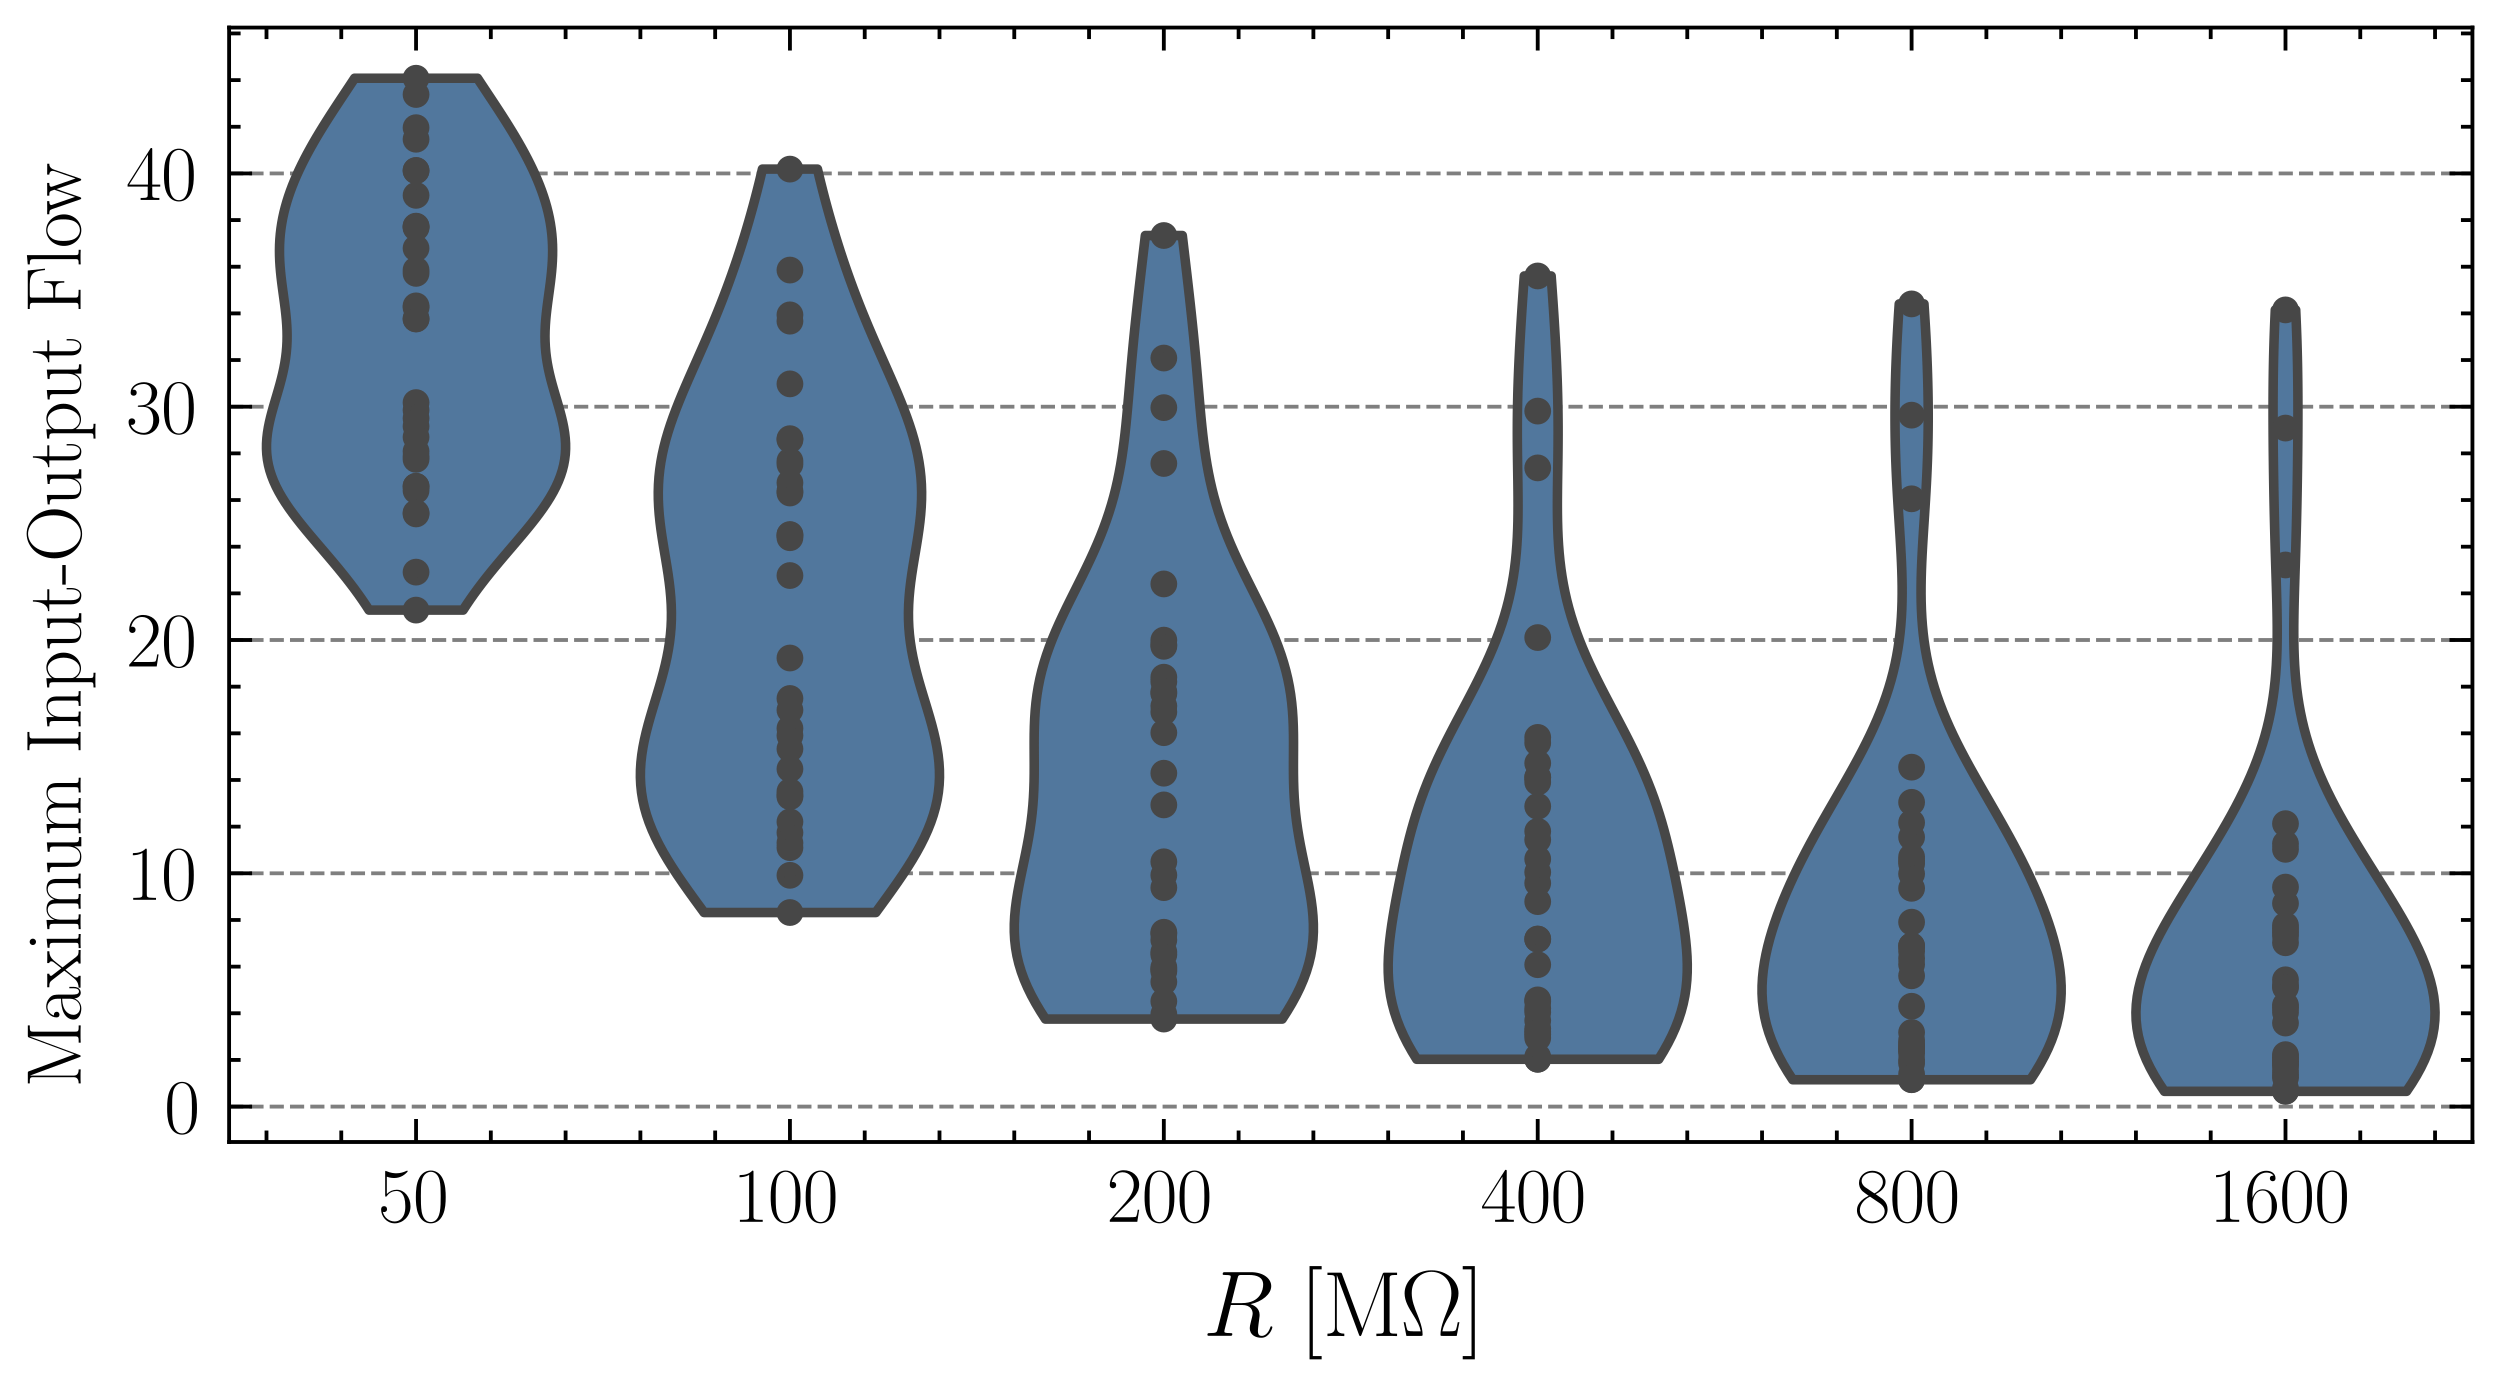 <?xml version="1.0" encoding="utf-8" standalone="no"?>
<!DOCTYPE svg PUBLIC "-//W3C//DTD SVG 1.1//EN"
  "http://www.w3.org/Graphics/SVG/1.1/DTD/svg11.dtd">
<svg xmlns:xlink="http://www.w3.org/1999/xlink" width="326.468pt" height="181.041pt" viewBox="0 0 326.468 181.041" xmlns="http://www.w3.org/2000/svg" version="1.1">
 <defs>
  <style type="text/css">*{stroke-linejoin: round; stroke-linecap: butt}</style>
 </defs>
 <g id="figure_1">
  <g id="patch_1">
   <path d="M 0 181.041 
L 326.468 181.041 
L 326.468 0 
L 0 0 
L 0 181.041 
z
" style="fill: none"/>
  </g>
  <g id="axes_1">
   <g id="patch_2">
    <path d="M 29.918 149.13 
L 322.868 149.13 
L 322.868 3.6 
L 29.918 3.6 
L 29.918 149.13 
z
" style="fill: none"/>
   </g>
   <g id="matplotlib.axis_1">
    <g id="xtick_1">
     <g id="line2d_1">
      <defs>
       <path id="m2c8a9dc6d9" d="M 0 0 
L 0 -3 
" style="stroke: #000000; stroke-width: 0.5"/>
      </defs>
      <g>
       <use xlink:href="#m2c8a9dc6d9" x="54.331" y="149.13" style="stroke: #000000; stroke-width: 0.5"/>
      </g>
     </g>
     <g id="line2d_2">
      <defs>
       <path id="mf409d79284" d="M 0 0 
L 0 3 
" style="stroke: #000000; stroke-width: 0.5"/>
      </defs>
      <g>
       <use xlink:href="#mf409d79284" x="54.331" y="3.6" style="stroke: #000000; stroke-width: 0.5"/>
      </g>
     </g>
     <g id="text_1">
      <!-- 50 -->
      <g transform="translate(49.35 159.548) scale(0.1 -0.1)">
       <defs>
        <path id="CMR17-35" d="M 730 3692 
C 794 3666 1056 3584 1325 3584 
C 1920 3584 2246 3911 2432 4100 
C 2432 4157 2432 4192 2394 4192 
C 2387 4192 2374 4192 2323 4163 
C 2099 4058 1837 3973 1517 3973 
C 1325 3973 1037 3999 723 4139 
C 653 4171 640 4171 634 4171 
C 602 4171 595 4164 595 4037 
L 595 2203 
C 595 2089 595 2057 659 2057 
C 691 2057 704 2070 736 2114 
C 941 2401 1222 2522 1542 2522 
C 1766 2522 2246 2382 2246 1289 
C 2246 1085 2246 715 2054 421 
C 1894 159 1645 25 1370 25 
C 947 25 518 320 403 814 
C 429 807 480 795 506 795 
C 589 795 749 840 749 1038 
C 749 1210 627 1280 506 1280 
C 358 1280 262 1190 262 1011 
C 262 454 704 -128 1382 -128 
C 2042 -128 2669 440 2669 1264 
C 2669 2030 2170 2624 1549 2624 
C 1222 2624 947 2503 730 2274 
L 730 3692 
z
" transform="scale(0.016)"/>
        <path id="CMR17-30" d="M 2688 2025 
C 2688 2416 2682 3080 2413 3591 
C 2176 4039 1798 4198 1466 4198 
C 1158 4198 768 4058 525 3597 
C 269 3118 243 2524 243 2025 
C 243 1661 250 1106 448 619 
C 723 -39 1216 -128 1466 -128 
C 1760 -128 2208 -7 2470 600 
C 2662 1042 2688 1559 2688 2025 
z
M 1466 -26 
C 1056 -26 813 325 723 812 
C 653 1188 653 1738 653 2096 
C 653 2588 653 2997 736 3387 
C 858 3929 1216 4096 1466 4096 
C 1728 4096 2067 3923 2189 3400 
C 2272 3036 2278 2607 2278 2096 
C 2278 1680 2278 1169 2202 792 
C 2067 95 1690 -26 1466 -26 
z
" transform="scale(0.016)"/>
       </defs>
       <use xlink:href="#CMR17-35" transform="scale(0.996)"/>
       <use xlink:href="#CMR17-30" transform="translate(45.69 0) scale(0.996)"/>
      </g>
     </g>
    </g>
    <g id="xtick_2">
     <g id="line2d_3">
      <g>
       <use xlink:href="#m2c8a9dc6d9" x="103.156" y="149.13" style="stroke: #000000; stroke-width: 0.5"/>
      </g>
     </g>
     <g id="line2d_4">
      <g>
       <use xlink:href="#mf409d79284" x="103.156" y="3.6" style="stroke: #000000; stroke-width: 0.5"/>
      </g>
     </g>
     <g id="text_2">
      <!-- 100 -->
      <g transform="translate(95.684 159.548) scale(0.1 -0.1)">
       <defs>
        <path id="CMR17-31" d="M 1702 4058 
C 1702 4192 1696 4192 1606 4192 
C 1357 3916 979 3827 621 3827 
C 602 3827 570 3827 563 3808 
C 557 3795 557 3782 557 3648 
C 755 3648 1088 3686 1344 3839 
L 1344 461 
C 1344 236 1331 160 781 160 
L 589 160 
L 589 0 
C 896 0 1216 0 1523 0 
C 1830 0 2150 0 2458 0 
L 2458 160 
L 2266 160 
C 1715 160 1702 230 1702 458 
L 1702 4058 
z
" transform="scale(0.016)"/>
       </defs>
       <use xlink:href="#CMR17-31" transform="scale(0.996)"/>
       <use xlink:href="#CMR17-30" transform="translate(45.69 0) scale(0.996)"/>
       <use xlink:href="#CMR17-30" transform="translate(91.381 0) scale(0.996)"/>
      </g>
     </g>
    </g>
    <g id="xtick_3">
     <g id="line2d_5">
      <g>
       <use xlink:href="#m2c8a9dc6d9" x="151.981" y="149.13" style="stroke: #000000; stroke-width: 0.5"/>
      </g>
     </g>
     <g id="line2d_6">
      <g>
       <use xlink:href="#mf409d79284" x="151.981" y="3.6" style="stroke: #000000; stroke-width: 0.5"/>
      </g>
     </g>
     <g id="text_3">
      <!-- 200 -->
      <g transform="translate(144.509 159.548) scale(0.1 -0.1)">
       <defs>
        <path id="CMR17-32" d="M 2669 989 
L 2554 989 
C 2490 536 2438 459 2413 420 
C 2381 369 1920 369 1830 369 
L 602 369 
C 832 619 1280 1072 1824 1597 
C 2214 1967 2669 2402 2669 3035 
C 2669 3790 2067 4224 1395 4224 
C 691 4224 262 3604 262 3030 
C 262 2780 448 2748 525 2748 
C 589 2748 781 2787 781 3010 
C 781 3207 614 3264 525 3264 
C 486 3264 448 3258 422 3245 
C 544 3790 915 4058 1306 4058 
C 1862 4058 2227 3617 2227 3035 
C 2227 2479 1901 2000 1536 1584 
L 262 146 
L 262 0 
L 2515 0 
L 2669 989 
z
" transform="scale(0.016)"/>
       </defs>
       <use xlink:href="#CMR17-32" transform="scale(0.996)"/>
       <use xlink:href="#CMR17-30" transform="translate(45.69 0) scale(0.996)"/>
       <use xlink:href="#CMR17-30" transform="translate(91.381 0) scale(0.996)"/>
      </g>
     </g>
    </g>
    <g id="xtick_4">
     <g id="line2d_7">
      <g>
       <use xlink:href="#m2c8a9dc6d9" x="200.806" y="149.13" style="stroke: #000000; stroke-width: 0.5"/>
      </g>
     </g>
     <g id="line2d_8">
      <g>
       <use xlink:href="#mf409d79284" x="200.806" y="3.6" style="stroke: #000000; stroke-width: 0.5"/>
      </g>
     </g>
     <g id="text_4">
      <!-- 400 -->
      <g transform="translate(193.334 159.548) scale(0.1 -0.1)">
       <defs>
        <path id="CMR17-34" d="M 2150 4122 
C 2150 4256 2144 4256 2029 4256 
L 128 1254 
L 128 1088 
L 1779 1088 
L 1779 457 
C 1779 224 1766 160 1318 160 
L 1197 160 
L 1197 0 
C 1402 0 1747 0 1965 0 
C 2182 0 2528 0 2733 0 
L 2733 160 
L 2611 160 
C 2163 160 2150 224 2150 457 
L 2150 1088 
L 2803 1088 
L 2803 1254 
L 2150 1254 
L 2150 4122 
z
M 1798 3703 
L 1798 1254 
L 256 1254 
L 1798 3703 
z
" transform="scale(0.016)"/>
       </defs>
       <use xlink:href="#CMR17-34" transform="scale(0.996)"/>
       <use xlink:href="#CMR17-30" transform="translate(45.69 0) scale(0.996)"/>
       <use xlink:href="#CMR17-30" transform="translate(91.381 0) scale(0.996)"/>
      </g>
     </g>
    </g>
    <g id="xtick_5">
     <g id="line2d_9">
      <g>
       <use xlink:href="#m2c8a9dc6d9" x="249.631" y="149.13" style="stroke: #000000; stroke-width: 0.5"/>
      </g>
     </g>
     <g id="line2d_10">
      <g>
       <use xlink:href="#mf409d79284" x="249.631" y="3.6" style="stroke: #000000; stroke-width: 0.5"/>
      </g>
     </g>
     <g id="text_5">
      <!-- 800 -->
      <g transform="translate(242.159 159.548) scale(0.1 -0.1)">
       <defs>
        <path id="CMR17-38" d="M 1741 2264 
C 2144 2467 2554 2773 2554 3263 
C 2554 3841 1990 4179 1472 4179 
C 890 4179 378 3759 378 3180 
C 378 3021 416 2747 666 2505 
C 730 2442 998 2251 1171 2130 
C 883 1983 211 1634 211 934 
C 211 279 838 -128 1459 -128 
C 2144 -128 2720 362 2720 1010 
C 2720 1590 2330 1857 2074 2029 
L 1741 2264 
z
M 902 2822 
C 851 2854 595 3051 595 3351 
C 595 3739 998 4032 1459 4032 
C 1965 4032 2336 3676 2336 3262 
C 2336 2669 1670 2331 1638 2331 
C 1632 2331 1626 2331 1574 2370 
L 902 2822 
z
M 2080 1519 
C 2176 1449 2483 1240 2483 851 
C 2483 381 2010 25 1472 25 
C 890 25 448 438 448 940 
C 448 1443 838 1862 1280 2060 
L 2080 1519 
z
" transform="scale(0.016)"/>
       </defs>
       <use xlink:href="#CMR17-38" transform="scale(0.996)"/>
       <use xlink:href="#CMR17-30" transform="translate(45.69 0) scale(0.996)"/>
       <use xlink:href="#CMR17-30" transform="translate(91.381 0) scale(0.996)"/>
      </g>
     </g>
    </g>
    <g id="xtick_6">
     <g id="line2d_11">
      <g>
       <use xlink:href="#m2c8a9dc6d9" x="298.456" y="149.13" style="stroke: #000000; stroke-width: 0.5"/>
      </g>
     </g>
     <g id="line2d_12">
      <g>
       <use xlink:href="#mf409d79284" x="298.456" y="3.6" style="stroke: #000000; stroke-width: 0.5"/>
      </g>
     </g>
     <g id="text_6">
      <!-- 1600 -->
      <g transform="translate(288.493 159.548) scale(0.1 -0.1)">
       <defs>
        <path id="CMR17-36" d="M 678 2176 
C 678 3690 1395 4032 1811 4032 
C 1946 4032 2272 4009 2400 3776 
C 2298 3776 2106 3776 2106 3553 
C 2106 3381 2246 3323 2336 3323 
C 2394 3323 2566 3348 2566 3560 
C 2566 3954 2246 4179 1805 4179 
C 1043 4179 243 3390 243 1984 
C 243 253 966 -128 1478 -128 
C 2099 -128 2688 427 2688 1283 
C 2688 2081 2170 2662 1517 2662 
C 1126 2662 838 2407 678 1960 
L 678 2176 
z
M 1478 25 
C 691 25 691 1200 691 1436 
C 691 1896 909 2560 1504 2560 
C 1613 2560 1926 2560 2138 2120 
C 2253 1870 2253 1609 2253 1289 
C 2253 944 2253 690 2118 434 
C 1978 171 1773 25 1478 25 
z
" transform="scale(0.016)"/>
       </defs>
       <use xlink:href="#CMR17-31" transform="scale(0.996)"/>
       <use xlink:href="#CMR17-36" transform="translate(45.69 0) scale(0.996)"/>
       <use xlink:href="#CMR17-30" transform="translate(91.381 0) scale(0.996)"/>
       <use xlink:href="#CMR17-30" transform="translate(137.071 0) scale(0.996)"/>
      </g>
     </g>
    </g>
    <g id="xtick_7">
     <g id="line2d_13">
      <defs>
       <path id="m1bdb10be0e" d="M 0 0 
L 0 -1.5 
" style="stroke: #000000; stroke-width: 0.5"/>
      </defs>
      <g>
       <use xlink:href="#m1bdb10be0e" x="34.801" y="149.13" style="stroke: #000000; stroke-width: 0.5"/>
      </g>
     </g>
     <g id="line2d_14">
      <defs>
       <path id="md5e50e2ba6" d="M 0 0 
L 0 1.5 
" style="stroke: #000000; stroke-width: 0.5"/>
      </defs>
      <g>
       <use xlink:href="#md5e50e2ba6" x="34.801" y="3.6" style="stroke: #000000; stroke-width: 0.5"/>
      </g>
     </g>
    </g>
    <g id="xtick_8">
     <g id="line2d_15">
      <g>
       <use xlink:href="#m1bdb10be0e" x="44.566" y="149.13" style="stroke: #000000; stroke-width: 0.5"/>
      </g>
     </g>
     <g id="line2d_16">
      <g>
       <use xlink:href="#md5e50e2ba6" x="44.566" y="3.6" style="stroke: #000000; stroke-width: 0.5"/>
      </g>
     </g>
    </g>
    <g id="xtick_9">
     <g id="line2d_17">
      <g>
       <use xlink:href="#m1bdb10be0e" x="64.096" y="149.13" style="stroke: #000000; stroke-width: 0.5"/>
      </g>
     </g>
     <g id="line2d_18">
      <g>
       <use xlink:href="#md5e50e2ba6" x="64.096" y="3.6" style="stroke: #000000; stroke-width: 0.5"/>
      </g>
     </g>
    </g>
    <g id="xtick_10">
     <g id="line2d_19">
      <g>
       <use xlink:href="#m1bdb10be0e" x="73.861" y="149.13" style="stroke: #000000; stroke-width: 0.5"/>
      </g>
     </g>
     <g id="line2d_20">
      <g>
       <use xlink:href="#md5e50e2ba6" x="73.861" y="3.6" style="stroke: #000000; stroke-width: 0.5"/>
      </g>
     </g>
    </g>
    <g id="xtick_11">
     <g id="line2d_21">
      <g>
       <use xlink:href="#m1bdb10be0e" x="83.626" y="149.13" style="stroke: #000000; stroke-width: 0.5"/>
      </g>
     </g>
     <g id="line2d_22">
      <g>
       <use xlink:href="#md5e50e2ba6" x="83.626" y="3.6" style="stroke: #000000; stroke-width: 0.5"/>
      </g>
     </g>
    </g>
    <g id="xtick_12">
     <g id="line2d_23">
      <g>
       <use xlink:href="#m1bdb10be0e" x="93.391" y="149.13" style="stroke: #000000; stroke-width: 0.5"/>
      </g>
     </g>
     <g id="line2d_24">
      <g>
       <use xlink:href="#md5e50e2ba6" x="93.391" y="3.6" style="stroke: #000000; stroke-width: 0.5"/>
      </g>
     </g>
    </g>
    <g id="xtick_13">
     <g id="line2d_25">
      <g>
       <use xlink:href="#m1bdb10be0e" x="112.921" y="149.13" style="stroke: #000000; stroke-width: 0.5"/>
      </g>
     </g>
     <g id="line2d_26">
      <g>
       <use xlink:href="#md5e50e2ba6" x="112.921" y="3.6" style="stroke: #000000; stroke-width: 0.5"/>
      </g>
     </g>
    </g>
    <g id="xtick_14">
     <g id="line2d_27">
      <g>
       <use xlink:href="#m1bdb10be0e" x="122.686" y="149.13" style="stroke: #000000; stroke-width: 0.5"/>
      </g>
     </g>
     <g id="line2d_28">
      <g>
       <use xlink:href="#md5e50e2ba6" x="122.686" y="3.6" style="stroke: #000000; stroke-width: 0.5"/>
      </g>
     </g>
    </g>
    <g id="xtick_15">
     <g id="line2d_29">
      <g>
       <use xlink:href="#m1bdb10be0e" x="132.451" y="149.13" style="stroke: #000000; stroke-width: 0.5"/>
      </g>
     </g>
     <g id="line2d_30">
      <g>
       <use xlink:href="#md5e50e2ba6" x="132.451" y="3.6" style="stroke: #000000; stroke-width: 0.5"/>
      </g>
     </g>
    </g>
    <g id="xtick_16">
     <g id="line2d_31">
      <g>
       <use xlink:href="#m1bdb10be0e" x="142.216" y="149.13" style="stroke: #000000; stroke-width: 0.5"/>
      </g>
     </g>
     <g id="line2d_32">
      <g>
       <use xlink:href="#md5e50e2ba6" x="142.216" y="3.6" style="stroke: #000000; stroke-width: 0.5"/>
      </g>
     </g>
    </g>
    <g id="xtick_17">
     <g id="line2d_33">
      <g>
       <use xlink:href="#m1bdb10be0e" x="161.746" y="149.13" style="stroke: #000000; stroke-width: 0.5"/>
      </g>
     </g>
     <g id="line2d_34">
      <g>
       <use xlink:href="#md5e50e2ba6" x="161.746" y="3.6" style="stroke: #000000; stroke-width: 0.5"/>
      </g>
     </g>
    </g>
    <g id="xtick_18">
     <g id="line2d_35">
      <g>
       <use xlink:href="#m1bdb10be0e" x="171.511" y="149.13" style="stroke: #000000; stroke-width: 0.5"/>
      </g>
     </g>
     <g id="line2d_36">
      <g>
       <use xlink:href="#md5e50e2ba6" x="171.511" y="3.6" style="stroke: #000000; stroke-width: 0.5"/>
      </g>
     </g>
    </g>
    <g id="xtick_19">
     <g id="line2d_37">
      <g>
       <use xlink:href="#m1bdb10be0e" x="181.276" y="149.13" style="stroke: #000000; stroke-width: 0.5"/>
      </g>
     </g>
     <g id="line2d_38">
      <g>
       <use xlink:href="#md5e50e2ba6" x="181.276" y="3.6" style="stroke: #000000; stroke-width: 0.5"/>
      </g>
     </g>
    </g>
    <g id="xtick_20">
     <g id="line2d_39">
      <g>
       <use xlink:href="#m1bdb10be0e" x="191.041" y="149.13" style="stroke: #000000; stroke-width: 0.5"/>
      </g>
     </g>
     <g id="line2d_40">
      <g>
       <use xlink:href="#md5e50e2ba6" x="191.041" y="3.6" style="stroke: #000000; stroke-width: 0.5"/>
      </g>
     </g>
    </g>
    <g id="xtick_21">
     <g id="line2d_41">
      <g>
       <use xlink:href="#m1bdb10be0e" x="210.571" y="149.13" style="stroke: #000000; stroke-width: 0.5"/>
      </g>
     </g>
     <g id="line2d_42">
      <g>
       <use xlink:href="#md5e50e2ba6" x="210.571" y="3.6" style="stroke: #000000; stroke-width: 0.5"/>
      </g>
     </g>
    </g>
    <g id="xtick_22">
     <g id="line2d_43">
      <g>
       <use xlink:href="#m1bdb10be0e" x="220.336" y="149.13" style="stroke: #000000; stroke-width: 0.5"/>
      </g>
     </g>
     <g id="line2d_44">
      <g>
       <use xlink:href="#md5e50e2ba6" x="220.336" y="3.6" style="stroke: #000000; stroke-width: 0.5"/>
      </g>
     </g>
    </g>
    <g id="xtick_23">
     <g id="line2d_45">
      <g>
       <use xlink:href="#m1bdb10be0e" x="230.101" y="149.13" style="stroke: #000000; stroke-width: 0.5"/>
      </g>
     </g>
     <g id="line2d_46">
      <g>
       <use xlink:href="#md5e50e2ba6" x="230.101" y="3.6" style="stroke: #000000; stroke-width: 0.5"/>
      </g>
     </g>
    </g>
    <g id="xtick_24">
     <g id="line2d_47">
      <g>
       <use xlink:href="#m1bdb10be0e" x="239.866" y="149.13" style="stroke: #000000; stroke-width: 0.5"/>
      </g>
     </g>
     <g id="line2d_48">
      <g>
       <use xlink:href="#md5e50e2ba6" x="239.866" y="3.6" style="stroke: #000000; stroke-width: 0.5"/>
      </g>
     </g>
    </g>
    <g id="xtick_25">
     <g id="line2d_49">
      <g>
       <use xlink:href="#m1bdb10be0e" x="259.396" y="149.13" style="stroke: #000000; stroke-width: 0.5"/>
      </g>
     </g>
     <g id="line2d_50">
      <g>
       <use xlink:href="#md5e50e2ba6" x="259.396" y="3.6" style="stroke: #000000; stroke-width: 0.5"/>
      </g>
     </g>
    </g>
    <g id="xtick_26">
     <g id="line2d_51">
      <g>
       <use xlink:href="#m1bdb10be0e" x="269.161" y="149.13" style="stroke: #000000; stroke-width: 0.5"/>
      </g>
     </g>
     <g id="line2d_52">
      <g>
       <use xlink:href="#md5e50e2ba6" x="269.161" y="3.6" style="stroke: #000000; stroke-width: 0.5"/>
      </g>
     </g>
    </g>
    <g id="xtick_27">
     <g id="line2d_53">
      <g>
       <use xlink:href="#m1bdb10be0e" x="278.926" y="149.13" style="stroke: #000000; stroke-width: 0.5"/>
      </g>
     </g>
     <g id="line2d_54">
      <g>
       <use xlink:href="#md5e50e2ba6" x="278.926" y="3.6" style="stroke: #000000; stroke-width: 0.5"/>
      </g>
     </g>
    </g>
    <g id="xtick_28">
     <g id="line2d_55">
      <g>
       <use xlink:href="#m1bdb10be0e" x="288.691" y="149.13" style="stroke: #000000; stroke-width: 0.5"/>
      </g>
     </g>
     <g id="line2d_56">
      <g>
       <use xlink:href="#md5e50e2ba6" x="288.691" y="3.6" style="stroke: #000000; stroke-width: 0.5"/>
      </g>
     </g>
    </g>
    <g id="xtick_29">
     <g id="line2d_57">
      <g>
       <use xlink:href="#m1bdb10be0e" x="308.221" y="149.13" style="stroke: #000000; stroke-width: 0.5"/>
      </g>
     </g>
     <g id="line2d_58">
      <g>
       <use xlink:href="#md5e50e2ba6" x="308.221" y="3.6" style="stroke: #000000; stroke-width: 0.5"/>
      </g>
     </g>
    </g>
    <g id="xtick_30">
     <g id="line2d_59">
      <g>
       <use xlink:href="#m1bdb10be0e" x="317.986" y="149.13" style="stroke: #000000; stroke-width: 0.5"/>
      </g>
     </g>
     <g id="line2d_60">
      <g>
       <use xlink:href="#md5e50e2ba6" x="317.986" y="3.6" style="stroke: #000000; stroke-width: 0.5"/>
      </g>
     </g>
    </g>
    <g id="text_7">
     <!-- $R$ [M$\Omega$] -->
     <g transform="translate(157.096 174.452) scale(0.12 -0.12)">
      <defs>
       <path id="CMMI12-52" d="M 2355 3924 
C 2413 4160 2438 4160 2688 4160 
L 3149 4160 
C 3699 4160 4109 3995 4109 3499 
C 4109 3175 3942 2240 2656 2240 
L 1933 2240 
L 2355 3924 
z
M 3245 2169 
C 4038 2341 4659 2851 4659 3398 
C 4659 3894 4154 4352 3264 4352 
L 1530 4352 
C 1402 4352 1344 4352 1344 4226 
C 1344 4160 1389 4160 1510 4160 
C 1894 4160 1894 4112 1894 4045 
C 1894 4033 1894 3994 1869 3899 
L 1005 479 
C 947 256 934 192 493 192 
C 346 192 301 192 301 71 
C 301 7 371 7 390 7 
C 506 7 640 7 762 7 
L 1517 7 
C 1632 7 1766 7 1882 7 
C 1933 7 2003 7 2003 128 
C 2003 192 1946 192 1850 192 
C 1459 192 1459 243 1459 306 
C 1459 313 1459 357 1472 407 
L 1901 2112 
L 2669 2112 
C 3277 2112 3392 1731 3392 1522 
C 3392 1427 3328 1179 3283 1014 
C 3213 723 3194 652 3194 532 
C 3194 82 3565 -128 3994 -128 
C 4512 -128 4736 501 4736 591 
C 4736 635 4704 654 4666 654 
C 4614 654 4602 616 4589 565 
C 4435 114 4173 0 4013 0 
C 3853 0 3750 70 3750 356 
C 3750 509 3827 1088 3834 1120 
C 3866 1355 3866 1380 3866 1432 
C 3866 1896 3488 2093 3245 2169 
z
" transform="scale(0.016)"/>
       <path id="CMR17-5b" d="M 1504 -1600 
L 1504 -1377 
L 902 -1377 
L 902 4544 
L 1504 4544 
L 1504 4767 
L 678 4767 
L 678 -1600 
L 1504 -1600 
z
" transform="scale(0.016)"/>
       <path id="CMR17-4d" d="M 1338 4224 
C 1299 4320 1293 4320 1158 4320 
L 339 4320 
L 339 4160 
C 781 4160 851 4160 851 3875 
L 851 610 
C 851 451 851 153 339 153 
L 339 -13 
C 486 0 755 0 915 0 
C 1075 0 1344 0 1491 -13 
L 1491 153 
C 979 153 979 451 979 610 
L 979 4135 
L 986 4135 
L 2490 89 
C 2515 25 2528 -13 2579 -13 
C 2630 -13 2643 25 2669 89 
L 4186 4166 
L 4192 4166 
L 4192 438 
C 4192 153 4122 153 3680 153 
L 3680 -13 
C 3853 0 4198 0 4384 0 
C 4570 0 4922 0 5094 -13 
L 5094 153 
C 4653 153 4582 153 4582 438 
L 4582 3875 
C 4582 4160 4653 4160 5094 4160 
L 5094 4320 
L 4282 4320 
C 4147 4320 4141 4314 4102 4218 
L 2720 502 
L 1338 4224 
z
" transform="scale(0.016)"/>
       <path id="CMR17-a" d="M 4038 935 
L 3923 935 
C 3866 641 3846 563 3814 461 
C 3782 365 3763 314 3392 314 
L 2874 314 
C 2944 686 3098 961 3366 1391 
C 3699 1935 3974 2377 3974 2910 
C 3974 3775 3155 4480 2138 4480 
C 1094 4480 294 3768 294 2910 
C 294 2377 576 1922 890 1416 
C 1171 961 1325 686 1395 314 
L 877 314 
C 512 314 493 365 461 454 
C 422 557 410 641 346 935 
L 230 935 
L 416 0 
L 1382 0 
C 1517 0 1523 6 1523 102 
C 1523 558 1286 1154 1178 1429 
C 973 1929 781 2416 781 2916 
C 781 3871 1466 4377 2131 4377 
C 2829 4377 3488 3851 3488 2916 
C 3488 2422 3315 1981 3078 1397 
C 2976 1135 2746 551 2746 102 
C 2746 0 2752 0 2886 0 
L 3853 0 
L 4038 935 
z
" transform="scale(0.016)"/>
       <path id="CMR17-5d" d="M 915 4767 
L 90 4767 
L 90 4544 
L 691 4544 
L 691 -1377 
L 90 -1377 
L 90 -1600 
L 915 -1600 
L 915 4767 
z
" transform="scale(0.016)"/>
      </defs>
      <use xlink:href="#CMMI12-52" transform="scale(0.996)"/>
      <use xlink:href="#CMR17-5b" transform="translate(105.147 0) scale(0.996)"/>
      <use xlink:href="#CMR17-4d" transform="translate(130.018 0) scale(0.996)"/>
      <use xlink:href="#CMR17-a" transform="translate(214.705 0) scale(0.996)"/>
      <use xlink:href="#CMR17-5d" transform="translate(281.215 0) scale(0.996)"/>
     </g>
    </g>
   </g>
   <g id="matplotlib.axis_2">
    <g id="ytick_1">
     <g id="line2d_61">
      <path d="M 29.918 144.508 
L 322.868 144.508 
" clip-path="url(#p2c0e250133)" style="fill: none; stroke-dasharray: 1.85,0.8; stroke-dashoffset: 0; stroke: #000000; stroke-opacity: 0.5; stroke-width: 0.5"/>
     </g>
     <g id="line2d_62">
      <defs>
       <path id="me439ad6629" d="M 0 0 
L 3 0 
" style="stroke: #000000; stroke-width: 0.5"/>
      </defs>
      <g>
       <use xlink:href="#me439ad6629" x="29.918" y="144.508" style="stroke: #000000; stroke-width: 0.5"/>
      </g>
     </g>
     <g id="line2d_63">
      <defs>
       <path id="mb49b615672" d="M 0 0 
L -3 0 
" style="stroke: #000000; stroke-width: 0.5"/>
      </defs>
      <g>
       <use xlink:href="#mb49b615672" x="322.868" y="144.508" style="stroke: #000000; stroke-width: 0.5"/>
      </g>
     </g>
     <g id="text_8">
      <!-- $\mathdefault{0}$ -->
      <g transform="translate(21.437 147.967) scale(0.1 -0.1)">
       <use xlink:href="#CMR17-30" transform="scale(0.996)"/>
      </g>
     </g>
    </g>
    <g id="ytick_2">
     <g id="line2d_64">
      <path d="M 29.918 114.042 
L 322.868 114.042 
" clip-path="url(#p2c0e250133)" style="fill: none; stroke-dasharray: 1.85,0.8; stroke-dashoffset: 0; stroke: #000000; stroke-opacity: 0.5; stroke-width: 0.5"/>
     </g>
     <g id="line2d_65">
      <g>
       <use xlink:href="#me439ad6629" x="29.918" y="114.042" style="stroke: #000000; stroke-width: 0.5"/>
      </g>
     </g>
     <g id="line2d_66">
      <g>
       <use xlink:href="#mb49b615672" x="322.868" y="114.042" style="stroke: #000000; stroke-width: 0.5"/>
      </g>
     </g>
     <g id="text_9">
      <!-- $\mathdefault{10}$ -->
      <g transform="translate(16.456 117.501) scale(0.1 -0.1)">
       <use xlink:href="#CMR17-31" transform="scale(0.996)"/>
       <use xlink:href="#CMR17-30" transform="translate(45.69 0) scale(0.996)"/>
      </g>
     </g>
    </g>
    <g id="ytick_3">
     <g id="line2d_67">
      <path d="M 29.918 83.577 
L 322.868 83.577 
" clip-path="url(#p2c0e250133)" style="fill: none; stroke-dasharray: 1.85,0.8; stroke-dashoffset: 0; stroke: #000000; stroke-opacity: 0.5; stroke-width: 0.5"/>
     </g>
     <g id="line2d_68">
      <g>
       <use xlink:href="#me439ad6629" x="29.918" y="83.577" style="stroke: #000000; stroke-width: 0.5"/>
      </g>
     </g>
     <g id="line2d_69">
      <g>
       <use xlink:href="#mb49b615672" x="322.868" y="83.577" style="stroke: #000000; stroke-width: 0.5"/>
      </g>
     </g>
     <g id="text_10">
      <!-- $\mathdefault{20}$ -->
      <g transform="translate(16.456 87.036) scale(0.1 -0.1)">
       <use xlink:href="#CMR17-32" transform="scale(0.996)"/>
       <use xlink:href="#CMR17-30" transform="translate(45.69 0) scale(0.996)"/>
      </g>
     </g>
    </g>
    <g id="ytick_4">
     <g id="line2d_70">
      <path d="M 29.918 53.111 
L 322.868 53.111 
" clip-path="url(#p2c0e250133)" style="fill: none; stroke-dasharray: 1.85,0.8; stroke-dashoffset: 0; stroke: #000000; stroke-opacity: 0.5; stroke-width: 0.5"/>
     </g>
     <g id="line2d_71">
      <g>
       <use xlink:href="#me439ad6629" x="29.918" y="53.111" style="stroke: #000000; stroke-width: 0.5"/>
      </g>
     </g>
     <g id="line2d_72">
      <g>
       <use xlink:href="#mb49b615672" x="322.868" y="53.111" style="stroke: #000000; stroke-width: 0.5"/>
      </g>
     </g>
     <g id="text_11">
      <!-- $\mathdefault{30}$ -->
      <g transform="translate(16.456 56.57) scale(0.1 -0.1)">
       <defs>
        <path id="CMR17-33" d="M 1414 2157 
C 1984 2157 2234 1662 2234 1090 
C 2234 320 1824 25 1453 25 
C 1114 25 563 194 390 693 
C 422 680 454 680 486 680 
C 640 680 755 782 755 948 
C 755 1133 614 1216 486 1216 
C 378 1216 211 1165 211 926 
C 211 335 787 -128 1466 -128 
C 2176 -128 2720 430 2720 1085 
C 2720 1707 2208 2157 1600 2227 
C 2086 2328 2554 2756 2554 3329 
C 2554 3820 2048 4179 1472 4179 
C 890 4179 378 3829 378 3329 
C 378 3110 544 3072 627 3072 
C 762 3072 877 3155 877 3321 
C 877 3486 762 3569 627 3569 
C 602 3569 570 3569 544 3557 
C 730 3959 1235 4032 1459 4032 
C 1683 4032 2106 3925 2106 3320 
C 2106 3143 2080 2828 1862 2550 
C 1670 2304 1453 2304 1242 2284 
C 1210 2284 1062 2269 1037 2269 
C 992 2263 966 2257 966 2208 
C 966 2163 973 2157 1101 2157 
L 1414 2157 
z
" transform="scale(0.016)"/>
       </defs>
       <use xlink:href="#CMR17-33" transform="scale(0.996)"/>
       <use xlink:href="#CMR17-30" transform="translate(45.69 0) scale(0.996)"/>
      </g>
     </g>
    </g>
    <g id="ytick_5">
     <g id="line2d_73">
      <path d="M 29.918 22.646 
L 322.868 22.646 
" clip-path="url(#p2c0e250133)" style="fill: none; stroke-dasharray: 1.85,0.8; stroke-dashoffset: 0; stroke: #000000; stroke-opacity: 0.5; stroke-width: 0.5"/>
     </g>
     <g id="line2d_74">
      <g>
       <use xlink:href="#me439ad6629" x="29.918" y="22.646" style="stroke: #000000; stroke-width: 0.5"/>
      </g>
     </g>
     <g id="line2d_75">
      <g>
       <use xlink:href="#mb49b615672" x="322.868" y="22.646" style="stroke: #000000; stroke-width: 0.5"/>
      </g>
     </g>
     <g id="text_12">
      <!-- $\mathdefault{40}$ -->
      <g transform="translate(16.456 26.105) scale(0.1 -0.1)">
       <use xlink:href="#CMR17-34" transform="scale(0.996)"/>
       <use xlink:href="#CMR17-30" transform="translate(45.69 0) scale(0.996)"/>
      </g>
     </g>
    </g>
    <g id="ytick_6">
     <g id="line2d_76">
      <defs>
       <path id="maa32d3af27" d="M 0 0 
L 1.5 0 
" style="stroke: #000000; stroke-width: 0.5"/>
      </defs>
      <g>
       <use xlink:href="#maa32d3af27" x="29.918" y="138.415" style="stroke: #000000; stroke-width: 0.5"/>
      </g>
     </g>
     <g id="line2d_77">
      <defs>
       <path id="md83304efb4" d="M 0 0 
L -1.5 0 
" style="stroke: #000000; stroke-width: 0.5"/>
      </defs>
      <g>
       <use xlink:href="#md83304efb4" x="322.868" y="138.415" style="stroke: #000000; stroke-width: 0.5"/>
      </g>
     </g>
    </g>
    <g id="ytick_7">
     <g id="line2d_78">
      <g>
       <use xlink:href="#maa32d3af27" x="29.918" y="132.321" style="stroke: #000000; stroke-width: 0.5"/>
      </g>
     </g>
     <g id="line2d_79">
      <g>
       <use xlink:href="#md83304efb4" x="322.868" y="132.321" style="stroke: #000000; stroke-width: 0.5"/>
      </g>
     </g>
    </g>
    <g id="ytick_8">
     <g id="line2d_80">
      <g>
       <use xlink:href="#maa32d3af27" x="29.918" y="126.228" style="stroke: #000000; stroke-width: 0.5"/>
      </g>
     </g>
     <g id="line2d_81">
      <g>
       <use xlink:href="#md83304efb4" x="322.868" y="126.228" style="stroke: #000000; stroke-width: 0.5"/>
      </g>
     </g>
    </g>
    <g id="ytick_9">
     <g id="line2d_82">
      <g>
       <use xlink:href="#maa32d3af27" x="29.918" y="120.135" style="stroke: #000000; stroke-width: 0.5"/>
      </g>
     </g>
     <g id="line2d_83">
      <g>
       <use xlink:href="#md83304efb4" x="322.868" y="120.135" style="stroke: #000000; stroke-width: 0.5"/>
      </g>
     </g>
    </g>
    <g id="ytick_10">
     <g id="line2d_84">
      <g>
       <use xlink:href="#maa32d3af27" x="29.918" y="107.949" style="stroke: #000000; stroke-width: 0.5"/>
      </g>
     </g>
     <g id="line2d_85">
      <g>
       <use xlink:href="#md83304efb4" x="322.868" y="107.949" style="stroke: #000000; stroke-width: 0.5"/>
      </g>
     </g>
    </g>
    <g id="ytick_11">
     <g id="line2d_86">
      <g>
       <use xlink:href="#maa32d3af27" x="29.918" y="101.856" style="stroke: #000000; stroke-width: 0.5"/>
      </g>
     </g>
     <g id="line2d_87">
      <g>
       <use xlink:href="#md83304efb4" x="322.868" y="101.856" style="stroke: #000000; stroke-width: 0.5"/>
      </g>
     </g>
    </g>
    <g id="ytick_12">
     <g id="line2d_88">
      <g>
       <use xlink:href="#maa32d3af27" x="29.918" y="95.763" style="stroke: #000000; stroke-width: 0.5"/>
      </g>
     </g>
     <g id="line2d_89">
      <g>
       <use xlink:href="#md83304efb4" x="322.868" y="95.763" style="stroke: #000000; stroke-width: 0.5"/>
      </g>
     </g>
    </g>
    <g id="ytick_13">
     <g id="line2d_90">
      <g>
       <use xlink:href="#maa32d3af27" x="29.918" y="89.67" style="stroke: #000000; stroke-width: 0.5"/>
      </g>
     </g>
     <g id="line2d_91">
      <g>
       <use xlink:href="#md83304efb4" x="322.868" y="89.67" style="stroke: #000000; stroke-width: 0.5"/>
      </g>
     </g>
    </g>
    <g id="ytick_14">
     <g id="line2d_92">
      <g>
       <use xlink:href="#maa32d3af27" x="29.918" y="77.484" style="stroke: #000000; stroke-width: 0.5"/>
      </g>
     </g>
     <g id="line2d_93">
      <g>
       <use xlink:href="#md83304efb4" x="322.868" y="77.484" style="stroke: #000000; stroke-width: 0.5"/>
      </g>
     </g>
    </g>
    <g id="ytick_15">
     <g id="line2d_94">
      <g>
       <use xlink:href="#maa32d3af27" x="29.918" y="71.39" style="stroke: #000000; stroke-width: 0.5"/>
      </g>
     </g>
     <g id="line2d_95">
      <g>
       <use xlink:href="#md83304efb4" x="322.868" y="71.39" style="stroke: #000000; stroke-width: 0.5"/>
      </g>
     </g>
    </g>
    <g id="ytick_16">
     <g id="line2d_96">
      <g>
       <use xlink:href="#maa32d3af27" x="29.918" y="65.297" style="stroke: #000000; stroke-width: 0.5"/>
      </g>
     </g>
     <g id="line2d_97">
      <g>
       <use xlink:href="#md83304efb4" x="322.868" y="65.297" style="stroke: #000000; stroke-width: 0.5"/>
      </g>
     </g>
    </g>
    <g id="ytick_17">
     <g id="line2d_98">
      <g>
       <use xlink:href="#maa32d3af27" x="29.918" y="59.204" style="stroke: #000000; stroke-width: 0.5"/>
      </g>
     </g>
     <g id="line2d_99">
      <g>
       <use xlink:href="#md83304efb4" x="322.868" y="59.204" style="stroke: #000000; stroke-width: 0.5"/>
      </g>
     </g>
    </g>
    <g id="ytick_18">
     <g id="line2d_100">
      <g>
       <use xlink:href="#maa32d3af27" x="29.918" y="47.018" style="stroke: #000000; stroke-width: 0.5"/>
      </g>
     </g>
     <g id="line2d_101">
      <g>
       <use xlink:href="#md83304efb4" x="322.868" y="47.018" style="stroke: #000000; stroke-width: 0.5"/>
      </g>
     </g>
    </g>
    <g id="ytick_19">
     <g id="line2d_102">
      <g>
       <use xlink:href="#maa32d3af27" x="29.918" y="40.925" style="stroke: #000000; stroke-width: 0.5"/>
      </g>
     </g>
     <g id="line2d_103">
      <g>
       <use xlink:href="#md83304efb4" x="322.868" y="40.925" style="stroke: #000000; stroke-width: 0.5"/>
      </g>
     </g>
    </g>
    <g id="ytick_20">
     <g id="line2d_104">
      <g>
       <use xlink:href="#maa32d3af27" x="29.918" y="34.832" style="stroke: #000000; stroke-width: 0.5"/>
      </g>
     </g>
     <g id="line2d_105">
      <g>
       <use xlink:href="#md83304efb4" x="322.868" y="34.832" style="stroke: #000000; stroke-width: 0.5"/>
      </g>
     </g>
    </g>
    <g id="ytick_21">
     <g id="line2d_106">
      <g>
       <use xlink:href="#maa32d3af27" x="29.918" y="28.739" style="stroke: #000000; stroke-width: 0.5"/>
      </g>
     </g>
     <g id="line2d_107">
      <g>
       <use xlink:href="#md83304efb4" x="322.868" y="28.739" style="stroke: #000000; stroke-width: 0.5"/>
      </g>
     </g>
    </g>
    <g id="ytick_22">
     <g id="line2d_108">
      <g>
       <use xlink:href="#maa32d3af27" x="29.918" y="16.552" style="stroke: #000000; stroke-width: 0.5"/>
      </g>
     </g>
     <g id="line2d_109">
      <g>
       <use xlink:href="#md83304efb4" x="322.868" y="16.552" style="stroke: #000000; stroke-width: 0.5"/>
      </g>
     </g>
    </g>
    <g id="ytick_23">
     <g id="line2d_110">
      <g>
       <use xlink:href="#maa32d3af27" x="29.918" y="10.459" style="stroke: #000000; stroke-width: 0.5"/>
      </g>
     </g>
     <g id="line2d_111">
      <g>
       <use xlink:href="#md83304efb4" x="322.868" y="10.459" style="stroke: #000000; stroke-width: 0.5"/>
      </g>
     </g>
    </g>
    <g id="ytick_24">
     <g id="line2d_112">
      <g>
       <use xlink:href="#maa32d3af27" x="29.918" y="4.366" style="stroke: #000000; stroke-width: 0.5"/>
      </g>
     </g>
     <g id="line2d_113">
      <g>
       <use xlink:href="#md83304efb4" x="322.868" y="4.366" style="stroke: #000000; stroke-width: 0.5"/>
      </g>
     </g>
    </g>
    <g id="text_13">
     <!-- Maximum Input-Output Flow -->
     <g transform="translate(10.518 142.022) rotate(-90) scale(0.1 -0.1)">
      <defs>
       <path id="CMR17-61" d="M 2304 1653 
C 2304 2072 2304 2294 2035 2543 
C 1798 2752 1523 2816 1306 2816 
C 800 2816 435 2407 435 1971 
C 435 1728 627 1728 666 1728 
C 749 1728 896 1778 896 1954 
C 896 2112 774 2181 666 2181 
C 640 2181 608 2174 589 2168 
C 723 2592 1069 2714 1293 2714 
C 1613 2714 1965 2429 1965 1885 
L 1965 1600 
C 1587 1600 1133 1549 774 1357 
C 371 1133 256 813 256 570 
C 256 77 832 -64 1171 -64 
C 1523 -64 1850 139 1990 511 
C 2003 233 2182 -18 2464 -18 
C 2598 -18 2938 70 2938 567 
L 2938 920 
L 2822 920 
L 2822 562 
C 2822 178 2650 128 2566 128 
C 2304 128 2304 458 2304 738 
L 2304 1653 
z
M 1965 870 
C 1965 317 1568 38 1216 38 
C 896 38 646 275 646 570 
C 646 761 730 1100 1101 1305 
C 1408 1478 1760 1504 1965 1504 
L 1965 870 
z
" transform="scale(0.016)"/>
       <path id="CMR17-78" d="M 1664 1477 
C 1856 1726 2074 2006 2253 2216 
C 2464 2458 2707 2560 2989 2560 
L 2989 2726 
C 2880 2726 2656 2726 2541 2726 
C 2368 2726 2170 2726 2022 2732 
L 2022 2566 
C 2112 2553 2163 2489 2163 2400 
C 2163 2285 2099 2215 2067 2171 
L 1594 1573 
L 1030 2306 
C 973 2376 973 2388 973 2420 
C 973 2497 1037 2560 1146 2560 
L 1146 2732 
C 992 2726 717 2726 557 2726 
C 384 2726 179 2726 38 2732 
L 38 2560 
C 384 2560 461 2534 614 2343 
L 1350 1395 
C 1363 1382 1395 1344 1395 1325 
C 1395 1299 838 619 768 530 
C 480 185 179 160 6 160 
L 6 0 
C 115 0 339 0 454 0 
C 582 0 864 0 979 -6 
L 979 160 
C 941 166 838 179 838 325 
C 838 440 890 510 947 586 
L 1478 1236 
L 2035 512 
C 2086 442 2163 346 2163 301 
C 2163 211 2086 160 1984 160 
L 1984 -6 
C 2138 0 2413 0 2573 0 
C 2746 0 2950 0 3091 -6 
L 3091 160 
C 2771 160 2675 172 2522 370 
L 1664 1477 
z
" transform="scale(0.016)"/>
       <path id="CMR17-69" d="M 992 3909 
C 992 4049 877 4170 730 4170 
C 589 4170 467 4056 467 3909 
C 467 3769 582 3648 730 3648 
C 870 3648 992 3763 992 3909 
z
M 243 2706 
L 243 2541 
C 602 2541 653 2502 653 2197 
L 653 427 
C 653 184 627 153 218 153 
L 218 -13 
C 371 0 646 0 806 0 
C 960 0 1222 0 1370 -13 
L 1370 153 
C 992 153 979 191 979 420 
L 979 2776 
L 243 2706 
z
" transform="scale(0.016)"/>
       <path id="CMR17-6d" d="M 4326 1933 
C 4326 2252 4269 2790 3507 2790 
C 3072 2790 2771 2496 2656 2151 
L 2650 2151 
C 2573 2676 2195 2790 1837 2790 
C 1331 2790 1069 2400 973 2144 
L 966 2144 
L 966 2790 
L 211 2720 
L 211 2554 
C 589 2554 646 2515 646 2208 
L 646 428 
C 646 184 621 153 211 153 
L 211 -13 
C 365 0 646 0 813 0 
C 979 0 1267 0 1421 -13 
L 1421 153 
C 1011 153 986 178 986 428 
L 986 1658 
C 986 2247 1344 2688 1792 2688 
C 2266 2688 2317 2266 2317 1958 
L 2317 428 
C 2317 184 2291 153 1882 153 
L 1882 -13 
C 2035 0 2317 0 2483 0 
C 2650 0 2938 0 3091 -13 
L 3091 153 
C 2682 153 2656 178 2656 428 
L 2656 1658 
C 2656 2247 3014 2688 3462 2688 
C 3936 2688 3987 2266 3987 1958 
L 3987 428 
C 3987 184 3962 153 3552 153 
L 3552 -13 
C 3706 0 3987 0 4154 0 
C 4320 0 4608 0 4762 -13 
L 4762 153 
C 4352 153 4326 178 4326 428 
L 4326 1933 
z
" transform="scale(0.016)"/>
       <path id="CMR17-75" d="M 1882 2693 
L 1882 2528 
C 2259 2528 2317 2489 2317 2186 
L 2317 1032 
C 2317 500 2029 38 1555 38 
C 1030 38 986 348 986 678 
L 986 2763 
L 211 2693 
L 211 2528 
C 467 2528 640 2528 646 2274 
L 646 1058 
C 646 633 646 361 813 183 
C 896 101 1056 -64 1517 -64 
C 2061 -64 2272 377 2323 506 
L 2330 506 
L 2330 -63 
L 3091 -63 
L 3091 128 
C 2714 128 2656 166 2656 473 
L 2656 2763 
L 1882 2693 
z
" transform="scale(0.016)"/>
       <path id="CMR17-49" d="M 1261 3905 
C 1261 4192 1338 4192 1798 4192 
L 1798 4352 
C 1594 4352 1267 4352 1050 4352 
C 832 4352 506 4352 301 4352 
L 301 4192 
C 762 4192 838 4192 838 3905 
L 838 447 
C 838 160 762 160 301 160 
L 301 0 
C 506 0 832 0 1050 0 
C 1267 0 1594 0 1798 0 
L 1798 160 
C 1338 160 1261 160 1261 447 
L 1261 3905 
z
" transform="scale(0.016)"/>
       <path id="CMR17-6e" d="M 2656 1933 
C 2656 2259 2592 2790 1837 2790 
C 1331 2790 1069 2400 973 2144 
L 966 2144 
L 966 2790 
L 211 2720 
L 211 2554 
C 589 2554 646 2515 646 2208 
L 646 428 
C 646 184 621 153 211 153 
L 211 -13 
C 365 0 646 0 813 0 
C 979 0 1267 0 1421 -13 
L 1421 153 
C 1011 153 986 178 986 428 
L 986 1658 
C 986 2247 1344 2688 1792 2688 
C 2266 2688 2317 2266 2317 1958 
L 2317 428 
C 2317 184 2291 153 1882 153 
L 1882 -13 
C 2035 0 2317 0 2483 0 
C 2650 0 2938 0 3091 -13 
L 3091 153 
C 2682 153 2656 178 2656 428 
L 2656 1933 
z
" transform="scale(0.016)"/>
       <path id="CMR17-70" d="M 1408 -1063 
C 998 -1063 973 -1037 973 -789 
L 973 402 
C 1158 134 1427 -38 1766 -38 
C 2406 -38 3053 523 3053 1388 
C 3053 2191 2496 2802 1837 2802 
C 1453 2802 1139 2592 960 2338 
L 960 2802 
L 198 2732 
L 198 2567 
C 576 2567 634 2528 634 2223 
L 634 -789 
C 634 -1031 608 -1063 198 -1063 
L 198 -1228 
C 352 -1216 634 -1216 800 -1216 
C 966 -1216 1254 -1216 1408 -1228 
L 1408 -1063 
z
M 973 2012 
C 973 2102 973 2235 1222 2471 
C 1254 2497 1472 2688 1792 2688 
C 2259 2688 2643 2108 2643 1382 
C 2643 656 2234 64 1728 64 
C 1498 64 1248 172 1056 472 
C 973 612 973 650 973 752 
L 973 2012 
z
" transform="scale(0.016)"/>
       <path id="CMR17-74" d="M 966 2560 
L 1862 2560 
L 1862 2725 
L 966 2725 
L 966 3904 
L 851 3904 
C 838 3245 614 2668 70 2668 
L 70 2560 
L 627 2560 
L 627 771 
C 627 650 627 -64 1370 -64 
C 1747 -64 1965 306 1965 777 
L 1965 1140 
L 1850 1140 
L 1850 783 
C 1850 344 1677 51 1408 51 
C 1222 51 966 178 966 758 
L 966 2560 
z
" transform="scale(0.016)"/>
       <path id="CMR17-2d" d="M 1632 1216 
L 1632 1496 
L 26 1496 
L 26 1216 
L 1632 1216 
z
" transform="scale(0.016)"/>
       <path id="CMR17-4f" d="M 4307 2135 
C 4307 3437 3366 4416 2304 4416 
C 1216 4416 294 3424 294 2135 
C 294 845 1229 -128 2298 -128 
C 3392 -128 4307 864 4307 2135 
z
M 2304 -13 
C 1574 -13 781 711 781 2217 
C 781 3716 1651 4301 2298 4301 
C 2976 4301 3821 3698 3821 2217 
C 3821 686 3008 -13 2304 -13 
z
" transform="scale(0.016)"/>
       <path id="CMR17-46" d="M 3482 4325 
L 326 4325 
L 326 4160 
C 768 4160 838 4160 838 3874 
L 838 446 
C 838 160 768 160 326 160 
L 326 0 
C 512 0 870 0 1069 0 
C 1331 0 1638 0 1901 0 
L 1901 160 
L 1760 160 
C 1274 160 1261 223 1261 452 
L 1261 2075 
L 1837 2075 
C 2432 2075 2490 1865 2490 1332 
L 2605 1332 
L 2605 2987 
L 2490 2987 
C 2490 2450 2432 2240 1837 2240 
L 1261 2240 
L 1261 3911 
C 1261 4128 1274 4160 1530 4160 
L 2355 4160 
C 3322 4160 3430 3765 3520 2916 
L 3635 2916 
L 3482 4325 
z
" transform="scale(0.016)"/>
       <path id="CMR17-6c" d="M 979 4396 
L 218 4326 
L 218 4160 
C 595 4160 653 4122 653 3817 
L 653 426 
C 653 184 627 153 218 153 
L 218 -13 
C 371 0 653 0 813 0 
C 979 0 1261 0 1414 -13 
L 1414 153 
C 1005 153 979 178 979 426 
L 979 4396 
z
" transform="scale(0.016)"/>
       <path id="CMR17-6f" d="M 2758 1356 
C 2758 2176 2163 2816 1466 2816 
C 768 2816 173 2176 173 1356 
C 173 551 768 -64 1466 -64 
C 2163 -64 2758 551 2758 1356 
z
M 1466 51 
C 1165 51 909 230 762 480 
C 602 767 582 1126 582 1408 
C 582 1677 595 2010 762 2298 
C 890 2509 1139 2714 1466 2714 
C 1754 2714 1997 2554 2150 2330 
C 2349 2029 2349 1607 2349 1408 
C 2349 1158 2336 775 2163 467 
C 1984 173 1709 51 1466 51 
z
" transform="scale(0.016)"/>
       <path id="CMR17-77" d="M 3725 2183 
C 3853 2560 4109 2560 4205 2560 
L 4205 2732 
C 4077 2732 3949 2732 3821 2732 
C 3699 2732 3424 2732 3315 2738 
L 3315 2560 
C 3514 2560 3622 2445 3622 2286 
C 3622 2241 3610 2184 3597 2140 
L 2995 407 
L 2342 2275 
C 2330 2319 2310 2370 2310 2395 
C 2310 2560 2528 2560 2630 2560 
L 2630 2738 
C 2483 2732 2214 2732 2061 2732 
C 1901 2732 1734 2732 1587 2738 
L 1587 2560 
C 1939 2560 1939 2547 2074 2149 
L 1485 451 
L 851 2281 
C 819 2363 819 2376 819 2395 
C 819 2560 1037 2560 1139 2560 
L 1139 2738 
C 986 2732 717 2732 557 2732 
C 416 2732 198 2732 64 2738 
L 64 2560 
C 346 2560 416 2541 486 2331 
L 1274 49 
C 1299 -33 1318 -52 1370 -52 
C 1414 -52 1440 -39 1472 56 
L 2131 1980 
L 2797 56 
C 2829 -39 2854 -52 2899 -52 
C 2950 -52 2970 -33 2995 50 
L 3725 2183 
z
" transform="scale(0.016)"/>
      </defs>
      <use xlink:href="#CMR17-4d" transform="scale(0.996)"/>
      <use xlink:href="#CMR17-61" transform="translate(84.687 0) scale(0.996)"/>
      <use xlink:href="#CMR17-78" transform="translate(130.377 0) scale(0.996)"/>
      <use xlink:href="#CMR17-69" transform="translate(178.67 0) scale(0.996)"/>
      <use xlink:href="#CMR17-6d" transform="translate(203.541 0) scale(0.996)"/>
      <use xlink:href="#CMR17-75" transform="translate(277.859 0) scale(0.996)"/>
      <use xlink:href="#CMR17-6d" transform="translate(328.754 0) scale(0.996)"/>
      <use xlink:href="#CMR17-49" transform="translate(435.749 0) scale(0.996)"/>
      <use xlink:href="#CMR17-6e" transform="translate(468.388 0) scale(0.996)"/>
      <use xlink:href="#CMR17-70" transform="translate(519.283 0) scale(0.996)"/>
      <use xlink:href="#CMR17-75" transform="translate(570.179 0) scale(0.996)"/>
      <use xlink:href="#CMR17-74" transform="translate(621.074 0) scale(0.996)"/>
      <use xlink:href="#CMR17-2d" transform="translate(656.355 0) scale(0.996)"/>
      <use xlink:href="#CMR17-4f" transform="translate(686.431 0) scale(0.996)"/>
      <use xlink:href="#CMR17-75" transform="translate(758.145 0) scale(0.996)"/>
      <use xlink:href="#CMR17-74" transform="translate(809.041 0) scale(0.996)"/>
      <use xlink:href="#CMR17-70" transform="translate(844.322 0) scale(0.996)"/>
      <use xlink:href="#CMR17-75" transform="translate(895.217 0) scale(0.996)"/>
      <use xlink:href="#CMR17-74" transform="translate(946.112 0) scale(0.996)"/>
      <use xlink:href="#CMR17-46" transform="translate(1011.469 0) scale(0.996)"/>
      <use xlink:href="#CMR17-6c" transform="translate(1071.453 0) scale(0.996)"/>
      <use xlink:href="#CMR17-6f" transform="translate(1096.324 0) scale(0.996)"/>
      <use xlink:href="#CMR17-77" transform="translate(1139.412 0) scale(0.996)"/>
     </g>
    </g>
   </g>
   <g id="PolyCollection_1">
    <defs>
     <path id="mcdd77fd74a" d="M 60.47 -101.37 
L 48.192 -101.37 
L 47.736 -102.072 
L 47.261 -102.773 
L 46.766 -103.475 
L 46.253 -104.177 
L 45.722 -104.878 
L 45.176 -105.58 
L 44.614 -106.281 
L 44.04 -106.983 
L 43.455 -107.684 
L 42.862 -108.386 
L 42.264 -109.088 
L 41.664 -109.789 
L 41.066 -110.491 
L 40.472 -111.192 
L 39.888 -111.894 
L 39.318 -112.595 
L 38.765 -113.297 
L 38.235 -113.999 
L 37.73 -114.7 
L 37.256 -115.402 
L 36.816 -116.103 
L 36.414 -116.805 
L 36.052 -117.506 
L 35.734 -118.208 
L 35.461 -118.91 
L 35.234 -119.611 
L 35.056 -120.313 
L 34.924 -121.014 
L 34.84 -121.716 
L 34.801 -122.417 
L 34.805 -123.119 
L 34.849 -123.821 
L 34.931 -124.522 
L 35.045 -125.224 
L 35.187 -125.925 
L 35.354 -126.627 
L 35.538 -127.328 
L 35.735 -128.03 
L 35.941 -128.732 
L 36.149 -129.433 
L 36.354 -130.135 
L 36.552 -130.836 
L 36.739 -131.538 
L 36.91 -132.239 
L 37.063 -132.941 
L 37.194 -133.643 
L 37.303 -134.344 
L 37.387 -135.046 
L 37.447 -135.747 
L 37.482 -136.449 
L 37.492 -137.15 
L 37.481 -137.852 
L 37.448 -138.554 
L 37.398 -139.255 
L 37.331 -139.957 
L 37.253 -140.658 
L 37.165 -141.36 
L 37.071 -142.061 
L 36.975 -142.763 
L 36.879 -143.465 
L 36.789 -144.166 
L 36.705 -144.868 
L 36.633 -145.569 
L 36.573 -146.271 
L 36.529 -146.972 
L 36.503 -147.674 
L 36.496 -148.376 
L 36.51 -149.077 
L 36.546 -149.779 
L 36.605 -150.48 
L 36.688 -151.182 
L 36.794 -151.883 
L 36.924 -152.585 
L 37.077 -153.287 
L 37.254 -153.988 
L 37.454 -154.69 
L 37.675 -155.391 
L 37.918 -156.093 
L 38.182 -156.794 
L 38.466 -157.496 
L 38.768 -158.198 
L 39.089 -158.899 
L 39.427 -159.601 
L 39.781 -160.302 
L 40.15 -161.004 
L 40.534 -161.705 
L 40.93 -162.407 
L 41.339 -163.109 
L 41.76 -163.81 
L 42.19 -164.512 
L 42.63 -165.213 
L 43.077 -165.915 
L 43.531 -166.616 
L 43.99 -167.318 
L 44.453 -168.02 
L 44.918 -168.721 
L 45.384 -169.423 
L 45.849 -170.124 
L 46.312 -170.826 
L 62.35 -170.826 
L 62.35 -170.826 
L 62.813 -170.124 
L 63.278 -169.423 
L 63.744 -168.721 
L 64.209 -168.02 
L 64.672 -167.318 
L 65.131 -166.616 
L 65.585 -165.915 
L 66.032 -165.213 
L 66.471 -164.512 
L 66.902 -163.81 
L 67.322 -163.109 
L 67.731 -162.407 
L 68.128 -161.705 
L 68.512 -161.004 
L 68.881 -160.302 
L 69.235 -159.601 
L 69.573 -158.899 
L 69.893 -158.198 
L 70.196 -157.496 
L 70.48 -156.794 
L 70.743 -156.093 
L 70.986 -155.391 
L 71.208 -154.69 
L 71.408 -153.988 
L 71.584 -153.287 
L 71.738 -152.585 
L 71.868 -151.883 
L 71.974 -151.182 
L 72.057 -150.48 
L 72.116 -149.779 
L 72.152 -149.077 
L 72.166 -148.376 
L 72.159 -147.674 
L 72.133 -146.972 
L 72.089 -146.271 
L 72.029 -145.569 
L 71.956 -144.868 
L 71.873 -144.166 
L 71.782 -143.465 
L 71.687 -142.763 
L 71.591 -142.061 
L 71.497 -141.36 
L 71.409 -140.658 
L 71.33 -139.957 
L 71.264 -139.255 
L 71.213 -138.554 
L 71.181 -137.852 
L 71.169 -137.15 
L 71.18 -136.449 
L 71.215 -135.747 
L 71.274 -135.046 
L 71.359 -134.344 
L 71.467 -133.643 
L 71.599 -132.941 
L 71.752 -132.239 
L 71.923 -131.538 
L 72.11 -130.836 
L 72.308 -130.135 
L 72.513 -129.433 
L 72.721 -128.732 
L 72.926 -128.03 
L 73.124 -127.328 
L 73.308 -126.627 
L 73.474 -125.925 
L 73.617 -125.224 
L 73.731 -124.522 
L 73.812 -123.821 
L 73.857 -123.119 
L 73.861 -122.417 
L 73.822 -121.716 
L 73.737 -121.014 
L 73.606 -120.313 
L 73.427 -119.611 
L 73.201 -118.91 
L 72.928 -118.208 
L 72.61 -117.506 
L 72.248 -116.805 
L 71.846 -116.103 
L 71.405 -115.402 
L 70.931 -114.7 
L 70.427 -113.999 
L 69.896 -113.297 
L 69.344 -112.595 
L 68.773 -111.894 
L 68.189 -111.192 
L 67.596 -110.491 
L 66.998 -109.789 
L 66.398 -109.088 
L 65.8 -108.386 
L 65.207 -107.684 
L 64.622 -106.983 
L 64.047 -106.281 
L 63.486 -105.58 
L 62.939 -104.878 
L 62.409 -104.177 
L 61.896 -103.475 
L 61.401 -102.773 
L 60.926 -102.072 
L 60.47 -101.37 
z
" style="stroke: #474747; stroke-width: 1.25"/>
    </defs>
    <g clip-path="url(#p2c0e250133)">
     <use xlink:href="#mcdd77fd74a" x="0" y="181.041" style="fill: #51779d; stroke: #474747; stroke-width: 1.25"/>
    </g>
   </g>
   <g id="PolyCollection_2">
    <defs>
     <path id="m046e913949" d="M 114.365 -61.877 
L 91.947 -61.877 
L 91.231 -62.858 
L 90.518 -63.838 
L 89.814 -64.819 
L 89.125 -65.8 
L 88.455 -66.78 
L 87.811 -67.761 
L 87.198 -68.741 
L 86.621 -69.722 
L 86.084 -70.703 
L 85.593 -71.683 
L 85.152 -72.664 
L 84.762 -73.644 
L 84.428 -74.625 
L 84.151 -75.606 
L 83.933 -76.586 
L 83.773 -77.567 
L 83.671 -78.547 
L 83.626 -79.528 
L 83.636 -80.509 
L 83.697 -81.489 
L 83.807 -82.47 
L 83.961 -83.45 
L 84.154 -84.431 
L 84.38 -85.412 
L 84.633 -86.392 
L 84.908 -87.373 
L 85.197 -88.353 
L 85.494 -89.334 
L 85.792 -90.315 
L 86.086 -91.295 
L 86.368 -92.276 
L 86.633 -93.256 
L 86.877 -94.237 
L 87.093 -95.218 
L 87.279 -96.198 
L 87.432 -97.179 
L 87.549 -98.159 
L 87.63 -99.14 
L 87.673 -100.121 
L 87.68 -101.101 
L 87.652 -102.082 
L 87.591 -103.062 
L 87.502 -104.043 
L 87.387 -105.024 
L 87.252 -106.004 
L 87.101 -106.985 
L 86.94 -107.965 
L 86.775 -108.946 
L 86.612 -109.927 
L 86.456 -110.907 
L 86.312 -111.888 
L 86.188 -112.868 
L 86.086 -113.849 
L 86.012 -114.83 
L 85.969 -115.81 
L 85.96 -116.791 
L 85.988 -117.771 
L 86.054 -118.752 
L 86.159 -119.733 
L 86.302 -120.713 
L 86.484 -121.694 
L 86.703 -122.674 
L 86.957 -123.655 
L 87.244 -124.636 
L 87.56 -125.616 
L 87.903 -126.597 
L 88.27 -127.577 
L 88.656 -128.558 
L 89.059 -129.539 
L 89.474 -130.519 
L 89.899 -131.5 
L 90.33 -132.48 
L 90.764 -133.461 
L 91.199 -134.442 
L 91.632 -135.422 
L 92.062 -136.403 
L 92.486 -137.383 
L 92.903 -138.364 
L 93.313 -139.345 
L 93.714 -140.325 
L 94.105 -141.306 
L 94.486 -142.286 
L 94.858 -143.267 
L 95.22 -144.248 
L 95.571 -145.228 
L 95.913 -146.209 
L 96.246 -147.189 
L 96.568 -148.17 
L 96.882 -149.151 
L 97.187 -150.131 
L 97.483 -151.112 
L 97.771 -152.092 
L 98.05 -153.073 
L 98.322 -154.054 
L 98.585 -155.034 
L 98.841 -156.015 
L 99.089 -156.995 
L 99.33 -157.976 
L 99.562 -158.957 
L 106.749 -158.957 
L 106.749 -158.957 
L 106.982 -157.976 
L 107.223 -156.995 
L 107.471 -156.015 
L 107.726 -155.034 
L 107.99 -154.054 
L 108.261 -153.073 
L 108.541 -152.092 
L 108.829 -151.112 
L 109.125 -150.131 
L 109.43 -149.151 
L 109.743 -148.17 
L 110.066 -147.189 
L 110.398 -146.209 
L 110.74 -145.228 
L 111.092 -144.248 
L 111.454 -143.267 
L 111.825 -142.286 
L 112.207 -141.306 
L 112.598 -140.325 
L 112.999 -139.345 
L 113.408 -138.364 
L 113.826 -137.383 
L 114.25 -136.403 
L 114.68 -135.422 
L 115.113 -134.442 
L 115.548 -133.461 
L 115.982 -132.48 
L 116.413 -131.5 
L 116.838 -130.519 
L 117.253 -129.539 
L 117.656 -128.558 
L 118.042 -127.577 
L 118.408 -126.597 
L 118.751 -125.616 
L 119.068 -124.636 
L 119.354 -123.655 
L 119.608 -122.674 
L 119.827 -121.694 
L 120.009 -120.713 
L 120.153 -119.733 
L 120.258 -118.752 
L 120.324 -117.771 
L 120.352 -116.791 
L 120.343 -115.81 
L 120.3 -114.83 
L 120.226 -113.849 
L 120.124 -112.868 
L 119.999 -111.888 
L 119.856 -110.907 
L 119.7 -109.927 
L 119.537 -108.946 
L 119.372 -107.965 
L 119.211 -106.985 
L 119.06 -106.004 
L 118.925 -105.024 
L 118.81 -104.043 
L 118.72 -103.062 
L 118.66 -102.082 
L 118.632 -101.101 
L 118.639 -100.121 
L 118.682 -99.14 
L 118.762 -98.159 
L 118.879 -97.179 
L 119.032 -96.198 
L 119.218 -95.218 
L 119.435 -94.237 
L 119.678 -93.256 
L 119.944 -92.276 
L 120.226 -91.295 
L 120.519 -90.315 
L 120.818 -89.334 
L 121.115 -88.353 
L 121.404 -87.373 
L 121.679 -86.392 
L 121.932 -85.412 
L 122.158 -84.431 
L 122.351 -83.45 
L 122.504 -82.47 
L 122.614 -81.489 
L 122.676 -80.509 
L 122.686 -79.528 
L 122.641 -78.547 
L 122.539 -77.567 
L 122.379 -76.586 
L 122.16 -75.606 
L 121.883 -74.625 
L 121.549 -73.644 
L 121.16 -72.664 
L 120.718 -71.683 
L 120.227 -70.703 
L 119.691 -69.722 
L 119.114 -68.741 
L 118.501 -67.761 
L 117.857 -66.78 
L 117.187 -65.8 
L 116.497 -64.819 
L 115.794 -63.838 
L 115.081 -62.858 
L 114.365 -61.877 
z
" style="stroke: #474747; stroke-width: 1.25"/>
    </defs>
    <g clip-path="url(#p2c0e250133)">
     <use xlink:href="#m046e913949" x="0" y="181.041" style="fill: #51779d; stroke: #474747; stroke-width: 1.25"/>
    </g>
   </g>
   <g id="PolyCollection_3">
    <defs>
     <path id="m707bc43b2b" d="M 167.435 -47.963 
L 136.526 -47.963 
L 135.864 -48.997 
L 135.249 -50.031 
L 134.687 -51.064 
L 134.182 -52.098 
L 133.739 -53.131 
L 133.361 -54.165 
L 133.048 -55.198 
L 132.802 -56.232 
L 132.623 -57.265 
L 132.506 -58.299 
L 132.451 -59.333 
L 132.452 -60.366 
L 132.504 -61.4 
L 132.601 -62.433 
L 132.736 -63.467 
L 132.903 -64.5 
L 133.093 -65.534 
L 133.3 -66.567 
L 133.516 -67.601 
L 133.734 -68.635 
L 133.948 -69.668 
L 134.151 -70.702 
L 134.339 -71.735 
L 134.509 -72.769 
L 134.656 -73.802 
L 134.779 -74.836 
L 134.878 -75.869 
L 134.952 -76.903 
L 135.004 -77.936 
L 135.037 -78.97 
L 135.052 -80.004 
L 135.056 -81.037 
L 135.052 -82.071 
L 135.047 -83.104 
L 135.045 -84.138 
L 135.052 -85.171 
L 135.075 -86.205 
L 135.118 -87.238 
L 135.187 -88.272 
L 135.285 -89.306 
L 135.418 -90.339 
L 135.587 -91.373 
L 135.795 -92.406 
L 136.043 -93.44 
L 136.33 -94.473 
L 136.657 -95.507 
L 137.021 -96.54 
L 137.419 -97.574 
L 137.849 -98.608 
L 138.306 -99.641 
L 138.785 -100.675 
L 139.282 -101.708 
L 139.792 -102.742 
L 140.308 -103.775 
L 140.825 -104.809 
L 141.339 -105.842 
L 141.844 -106.876 
L 142.336 -107.91 
L 142.811 -108.943 
L 143.265 -109.977 
L 143.695 -111.01 
L 144.099 -112.044 
L 144.475 -113.077 
L 144.824 -114.111 
L 145.143 -115.144 
L 145.434 -116.178 
L 145.697 -117.211 
L 145.934 -118.245 
L 146.146 -119.279 
L 146.336 -120.312 
L 146.505 -121.346 
L 146.656 -122.379 
L 146.791 -123.413 
L 146.914 -124.446 
L 147.025 -125.48 
L 147.128 -126.513 
L 147.225 -127.547 
L 147.318 -128.581 
L 147.408 -129.614 
L 147.497 -130.648 
L 147.586 -131.681 
L 147.676 -132.715 
L 147.768 -133.748 
L 147.862 -134.782 
L 147.96 -135.815 
L 148.06 -136.849 
L 148.164 -137.883 
L 148.27 -138.916 
L 148.38 -139.95 
L 148.492 -140.983 
L 148.606 -142.017 
L 148.722 -143.05 
L 148.841 -144.084 
L 148.96 -145.117 
L 149.081 -146.151 
L 149.202 -147.184 
L 149.324 -148.218 
L 149.447 -149.252 
L 149.569 -150.285 
L 154.393 -150.285 
L 154.393 -150.285 
L 154.515 -149.252 
L 154.637 -148.218 
L 154.759 -147.184 
L 154.881 -146.151 
L 155.002 -145.117 
L 155.121 -144.084 
L 155.239 -143.05 
L 155.356 -142.017 
L 155.47 -140.983 
L 155.582 -139.95 
L 155.691 -138.916 
L 155.798 -137.883 
L 155.901 -136.849 
L 156.002 -135.815 
L 156.099 -134.782 
L 156.194 -133.748 
L 156.286 -132.715 
L 156.376 -131.681 
L 156.465 -130.648 
L 156.554 -129.614 
L 156.644 -128.581 
L 156.737 -127.547 
L 156.833 -126.513 
L 156.937 -125.48 
L 157.048 -124.446 
L 157.17 -123.413 
L 157.306 -122.379 
L 157.457 -121.346 
L 157.626 -120.312 
L 157.815 -119.279 
L 158.028 -118.245 
L 158.265 -117.211 
L 158.528 -116.178 
L 158.819 -115.144 
L 159.138 -114.111 
L 159.486 -113.077 
L 159.863 -112.044 
L 160.267 -111.01 
L 160.697 -109.977 
L 161.151 -108.943 
L 161.625 -107.91 
L 162.117 -106.876 
L 162.622 -105.842 
L 163.136 -104.809 
L 163.654 -103.775 
L 164.17 -102.742 
L 164.679 -101.708 
L 165.176 -100.675 
L 165.656 -99.641 
L 166.113 -98.608 
L 166.542 -97.574 
L 166.941 -96.54 
L 167.305 -95.507 
L 167.631 -94.473 
L 167.919 -93.44 
L 168.167 -92.406 
L 168.375 -91.373 
L 168.544 -90.339 
L 168.676 -89.306 
L 168.775 -88.272 
L 168.844 -87.238 
L 168.887 -86.205 
L 168.91 -85.171 
L 168.917 -84.138 
L 168.915 -83.104 
L 168.909 -82.071 
L 168.906 -81.037 
L 168.909 -80.004 
L 168.925 -78.97 
L 168.957 -77.936 
L 169.009 -76.903 
L 169.084 -75.869 
L 169.183 -74.836 
L 169.306 -73.802 
L 169.453 -72.769 
L 169.622 -71.735 
L 169.81 -70.702 
L 170.014 -69.668 
L 170.227 -68.635 
L 170.445 -67.601 
L 170.661 -66.567 
L 170.868 -65.534 
L 171.059 -64.5 
L 171.226 -63.467 
L 171.361 -62.433 
L 171.458 -61.4 
L 171.51 -60.366 
L 171.511 -59.333 
L 171.455 -58.299 
L 171.339 -57.265 
L 171.159 -56.232 
L 170.913 -55.198 
L 170.601 -54.165 
L 170.222 -53.131 
L 169.779 -52.098 
L 169.275 -51.064 
L 168.712 -50.031 
L 168.097 -48.997 
L 167.435 -47.963 
z
" style="stroke: #474747; stroke-width: 1.25"/>
    </defs>
    <g clip-path="url(#p2c0e250133)">
     <use xlink:href="#m707bc43b2b" x="0" y="181.041" style="fill: #51779d; stroke: #474747; stroke-width: 1.25"/>
    </g>
   </g>
   <g id="PolyCollection_4">
    <defs>
     <path id="m7ef4731cca" d="M 216.602 -42.714 
L 185.009 -42.714 
L 184.38 -43.747 
L 183.802 -44.78 
L 183.281 -45.813 
L 182.82 -46.847 
L 182.42 -47.88 
L 182.083 -48.913 
L 181.808 -49.946 
L 181.594 -50.98 
L 181.437 -52.013 
L 181.335 -53.046 
L 181.283 -54.079 
L 181.276 -55.113 
L 181.31 -56.146 
L 181.378 -57.179 
L 181.477 -58.212 
L 181.602 -59.246 
L 181.746 -60.279 
L 181.908 -61.312 
L 182.082 -62.345 
L 182.267 -63.378 
L 182.461 -64.412 
L 182.662 -65.445 
L 182.871 -66.478 
L 183.087 -67.511 
L 183.311 -68.545 
L 183.545 -69.578 
L 183.791 -70.611 
L 184.05 -71.644 
L 184.325 -72.678 
L 184.618 -73.711 
L 184.93 -74.744 
L 185.265 -75.777 
L 185.622 -76.811 
L 186.003 -77.844 
L 186.407 -78.877 
L 186.836 -79.91 
L 187.288 -80.943 
L 187.762 -81.977 
L 188.255 -83.01 
L 188.765 -84.043 
L 189.29 -85.076 
L 189.825 -86.11 
L 190.368 -87.143 
L 190.915 -88.176 
L 191.461 -89.209 
L 192.002 -90.243 
L 192.536 -91.276 
L 193.057 -92.309 
L 193.562 -93.342 
L 194.049 -94.376 
L 194.514 -95.409 
L 194.955 -96.442 
L 195.37 -97.475 
L 195.757 -98.509 
L 196.114 -99.542 
L 196.441 -100.575 
L 196.738 -101.608 
L 197.004 -102.641 
L 197.24 -103.675 
L 197.447 -104.708 
L 197.625 -105.741 
L 197.777 -106.774 
L 197.903 -107.808 
L 198.005 -108.841 
L 198.085 -109.874 
L 198.146 -110.907 
L 198.189 -111.941 
L 198.218 -112.974 
L 198.233 -114.007 
L 198.238 -115.04 
L 198.235 -116.074 
L 198.226 -117.107 
L 198.213 -118.14 
L 198.197 -119.173 
L 198.182 -120.206 
L 198.167 -121.24 
L 198.155 -122.273 
L 198.146 -123.306 
L 198.142 -124.339 
L 198.143 -125.373 
L 198.149 -126.406 
L 198.162 -127.439 
L 198.18 -128.472 
L 198.203 -129.506 
L 198.233 -130.539 
L 198.268 -131.572 
L 198.308 -132.605 
L 198.352 -133.639 
L 198.401 -134.672 
L 198.453 -135.705 
L 198.509 -136.738 
L 198.568 -137.771 
L 198.63 -138.805 
L 198.695 -139.838 
L 198.762 -140.871 
L 198.832 -141.904 
L 198.903 -142.938 
L 198.977 -143.971 
L 199.052 -145.004 
L 202.56 -145.004 
L 202.56 -145.004 
L 202.635 -143.971 
L 202.708 -142.938 
L 202.78 -141.904 
L 202.849 -140.871 
L 202.917 -139.838 
L 202.981 -138.805 
L 203.043 -137.771 
L 203.103 -136.738 
L 203.159 -135.705 
L 203.211 -134.672 
L 203.26 -133.639 
L 203.304 -132.605 
L 203.344 -131.572 
L 203.379 -130.539 
L 203.408 -129.506 
L 203.432 -128.472 
L 203.45 -127.439 
L 203.462 -126.406 
L 203.469 -125.373 
L 203.47 -124.339 
L 203.465 -123.306 
L 203.457 -122.273 
L 203.445 -121.24 
L 203.43 -120.206 
L 203.414 -119.173 
L 203.399 -118.14 
L 203.386 -117.107 
L 203.377 -116.074 
L 203.373 -115.04 
L 203.379 -114.007 
L 203.394 -112.974 
L 203.422 -111.941 
L 203.466 -110.907 
L 203.527 -109.874 
L 203.607 -108.841 
L 203.709 -107.808 
L 203.835 -106.774 
L 203.986 -105.741 
L 204.165 -104.708 
L 204.371 -103.675 
L 204.607 -102.641 
L 204.874 -101.608 
L 205.17 -100.575 
L 205.498 -99.542 
L 205.855 -98.509 
L 206.242 -97.475 
L 206.656 -96.442 
L 207.097 -95.409 
L 207.562 -94.376 
L 208.049 -93.342 
L 208.555 -92.309 
L 209.076 -91.276 
L 209.609 -90.243 
L 210.151 -89.209 
L 210.697 -88.176 
L 211.243 -87.143 
L 211.786 -86.11 
L 212.322 -85.076 
L 212.847 -84.043 
L 213.357 -83.01 
L 213.85 -81.977 
L 214.324 -80.943 
L 214.775 -79.91 
L 215.204 -78.877 
L 215.609 -77.844 
L 215.99 -76.811 
L 216.347 -75.777 
L 216.681 -74.744 
L 216.994 -73.711 
L 217.287 -72.678 
L 217.562 -71.644 
L 217.821 -70.611 
L 218.067 -69.578 
L 218.301 -68.545 
L 218.525 -67.511 
L 218.741 -66.478 
L 218.95 -65.445 
L 219.151 -64.412 
L 219.345 -63.378 
L 219.53 -62.345 
L 219.704 -61.312 
L 219.865 -60.279 
L 220.01 -59.246 
L 220.134 -58.212 
L 220.233 -57.179 
L 220.302 -56.146 
L 220.336 -55.113 
L 220.329 -54.079 
L 220.277 -53.046 
L 220.175 -52.013 
L 220.018 -50.98 
L 219.803 -49.946 
L 219.528 -48.913 
L 219.191 -47.88 
L 218.792 -46.847 
L 218.331 -45.813 
L 217.81 -44.78 
L 217.232 -43.747 
L 216.602 -42.714 
z
" style="stroke: #474747; stroke-width: 1.25"/>
    </defs>
    <g clip-path="url(#p2c0e250133)">
     <use xlink:href="#m7ef4731cca" x="0" y="181.041" style="fill: #51779d; stroke: #474747; stroke-width: 1.25"/>
    </g>
   </g>
   <g id="PolyCollection_5">
    <defs>
     <path id="mc161967357" d="M 265.152 -40.042 
L 234.11 -40.042 
L 233.45 -41.065 
L 232.841 -42.089 
L 232.287 -43.112 
L 231.792 -44.135 
L 231.359 -45.159 
L 230.989 -46.182 
L 230.685 -47.206 
L 230.445 -48.229 
L 230.269 -49.252 
L 230.155 -50.276 
L 230.101 -51.299 
L 230.103 -52.322 
L 230.159 -53.346 
L 230.264 -54.369 
L 230.415 -55.392 
L 230.609 -56.416 
L 230.841 -57.439 
L 231.109 -58.462 
L 231.41 -59.486 
L 231.741 -60.509 
L 232.099 -61.532 
L 232.484 -62.556 
L 232.892 -63.579 
L 233.322 -64.602 
L 233.774 -65.626 
L 234.246 -66.649 
L 234.737 -67.673 
L 235.246 -68.696 
L 235.771 -69.719 
L 236.311 -70.743 
L 236.866 -71.766 
L 237.432 -72.789 
L 238.007 -73.813 
L 238.591 -74.836 
L 239.179 -75.859 
L 239.77 -76.883 
L 240.359 -77.906 
L 240.946 -78.929 
L 241.525 -79.953 
L 242.094 -80.976 
L 242.651 -81.999 
L 243.191 -83.023 
L 243.712 -84.046 
L 244.212 -85.069 
L 244.688 -86.093 
L 245.138 -87.116 
L 245.56 -88.14 
L 245.954 -89.163 
L 246.317 -90.186 
L 246.649 -91.21 
L 246.95 -92.233 
L 247.22 -93.256 
L 247.46 -94.28 
L 247.668 -95.303 
L 247.848 -96.326 
L 247.999 -97.35 
L 248.124 -98.373 
L 248.222 -99.396 
L 248.297 -100.42 
L 248.35 -101.443 
L 248.382 -102.466 
L 248.396 -103.49 
L 248.394 -104.513 
L 248.377 -105.537 
L 248.348 -106.56 
L 248.308 -107.583 
L 248.259 -108.607 
L 248.203 -109.63 
L 248.143 -110.653 
L 248.079 -111.677 
L 248.013 -112.7 
L 247.947 -113.723 
L 247.881 -114.747 
L 247.818 -115.77 
L 247.758 -116.793 
L 247.702 -117.817 
L 247.651 -118.84 
L 247.605 -119.863 
L 247.565 -120.887 
L 247.531 -121.91 
L 247.504 -122.933 
L 247.483 -123.957 
L 247.469 -124.98 
L 247.462 -126.004 
L 247.461 -127.027 
L 247.467 -128.05 
L 247.478 -129.074 
L 247.496 -130.097 
L 247.519 -131.12 
L 247.548 -132.144 
L 247.582 -133.167 
L 247.622 -134.19 
L 247.665 -135.214 
L 247.714 -136.237 
L 247.767 -137.26 
L 247.824 -138.284 
L 247.884 -139.307 
L 247.948 -140.33 
L 248.016 -141.354 
L 251.246 -141.354 
L 251.246 -141.354 
L 251.313 -140.33 
L 251.377 -139.307 
L 251.438 -138.284 
L 251.495 -137.26 
L 251.548 -136.237 
L 251.596 -135.214 
L 251.64 -134.19 
L 251.679 -133.167 
L 251.713 -132.144 
L 251.742 -131.12 
L 251.766 -130.097 
L 251.783 -129.074 
L 251.795 -128.05 
L 251.8 -127.027 
L 251.8 -126.004 
L 251.792 -124.98 
L 251.778 -123.957 
L 251.758 -122.933 
L 251.731 -121.91 
L 251.697 -120.887 
L 251.657 -119.863 
L 251.611 -118.84 
L 251.56 -117.817 
L 251.504 -116.793 
L 251.444 -115.77 
L 251.38 -114.747 
L 251.315 -113.723 
L 251.249 -112.7 
L 251.183 -111.677 
L 251.119 -110.653 
L 251.058 -109.63 
L 251.003 -108.607 
L 250.954 -107.583 
L 250.914 -106.56 
L 250.885 -105.537 
L 250.868 -104.513 
L 250.865 -103.49 
L 250.879 -102.466 
L 250.912 -101.443 
L 250.965 -100.42 
L 251.039 -99.396 
L 251.138 -98.373 
L 251.262 -97.35 
L 251.414 -96.326 
L 251.593 -95.303 
L 251.802 -94.28 
L 252.041 -93.256 
L 252.311 -92.233 
L 252.613 -91.21 
L 252.945 -90.186 
L 253.308 -89.163 
L 253.701 -88.14 
L 254.124 -87.116 
L 254.574 -86.093 
L 255.05 -85.069 
L 255.55 -84.046 
L 256.071 -83.023 
L 256.611 -81.999 
L 257.167 -80.976 
L 257.737 -79.953 
L 258.316 -78.929 
L 258.902 -77.906 
L 259.492 -76.883 
L 260.083 -75.859 
L 260.671 -74.836 
L 261.254 -73.813 
L 261.83 -72.789 
L 262.396 -71.766 
L 262.95 -70.743 
L 263.491 -69.719 
L 264.016 -68.696 
L 264.525 -67.673 
L 265.016 -66.649 
L 265.487 -65.626 
L 265.939 -64.602 
L 266.37 -63.579 
L 266.778 -62.556 
L 267.162 -61.532 
L 267.521 -60.509 
L 267.852 -59.486 
L 268.152 -58.462 
L 268.421 -57.439 
L 268.653 -56.416 
L 268.847 -55.392 
L 268.998 -54.369 
L 269.103 -53.346 
L 269.159 -52.322 
L 269.161 -51.299 
L 269.106 -50.276 
L 268.992 -49.252 
L 268.817 -48.229 
L 268.577 -47.206 
L 268.272 -46.182 
L 267.903 -45.159 
L 267.47 -44.135 
L 266.975 -43.112 
L 266.42 -42.089 
L 265.811 -41.065 
L 265.152 -40.042 
z
" style="stroke: #474747; stroke-width: 1.25"/>
    </defs>
    <g clip-path="url(#p2c0e250133)">
     <use xlink:href="#mc161967357" x="0" y="181.041" style="fill: #51779d; stroke: #474747; stroke-width: 1.25"/>
    </g>
   </g>
   <g id="PolyCollection_6">
    <defs>
     <path id="mdcb1f63000" d="M 314.26 -38.526 
L 282.652 -38.526 
L 281.965 -39.557 
L 281.336 -40.587 
L 280.771 -41.618 
L 280.276 -42.649 
L 279.855 -43.68 
L 279.511 -44.71 
L 279.246 -45.741 
L 279.061 -46.772 
L 278.954 -47.803 
L 278.926 -48.833 
L 278.973 -49.864 
L 279.092 -50.895 
L 279.279 -51.926 
L 279.53 -52.956 
L 279.84 -53.987 
L 280.204 -55.018 
L 280.617 -56.049 
L 281.074 -57.079 
L 281.57 -58.11 
L 282.1 -59.141 
L 282.659 -60.172 
L 283.242 -61.202 
L 283.846 -62.233 
L 284.466 -63.264 
L 285.099 -64.295 
L 285.74 -65.325 
L 286.386 -66.356 
L 287.034 -67.387 
L 287.681 -68.418 
L 288.323 -69.449 
L 288.958 -70.479 
L 289.583 -71.51 
L 290.195 -72.541 
L 290.791 -73.572 
L 291.369 -74.602 
L 291.927 -75.633 
L 292.463 -76.664 
L 292.974 -77.695 
L 293.459 -78.725 
L 293.917 -79.756 
L 294.346 -80.787 
L 294.745 -81.818 
L 295.114 -82.848 
L 295.452 -83.879 
L 295.759 -84.91 
L 296.036 -85.941 
L 296.283 -86.971 
L 296.5 -88.002 
L 296.689 -89.033 
L 296.851 -90.064 
L 296.987 -91.094 
L 297.1 -92.125 
L 297.19 -93.156 
L 297.26 -94.187 
L 297.311 -95.217 
L 297.347 -96.248 
L 297.367 -97.279 
L 297.376 -98.31 
L 297.374 -99.34 
L 297.363 -100.371 
L 297.345 -101.402 
L 297.322 -102.433 
L 297.294 -103.463 
L 297.264 -104.494 
L 297.233 -105.525 
L 297.2 -106.556 
L 297.168 -107.586 
L 297.136 -108.617 
L 297.106 -109.648 
L 297.076 -110.679 
L 297.049 -111.709 
L 297.023 -112.74 
L 296.998 -113.771 
L 296.976 -114.802 
L 296.955 -115.833 
L 296.936 -116.863 
L 296.918 -117.894 
L 296.902 -118.925 
L 296.887 -119.956 
L 296.874 -120.986 
L 296.862 -122.017 
L 296.852 -123.048 
L 296.844 -124.079 
L 296.838 -125.109 
L 296.833 -126.14 
L 296.831 -127.171 
L 296.832 -128.202 
L 296.836 -129.232 
L 296.843 -130.263 
L 296.853 -131.294 
L 296.866 -132.325 
L 296.884 -133.355 
L 296.905 -134.386 
L 296.931 -135.417 
L 296.961 -136.448 
L 296.995 -137.478 
L 297.034 -138.509 
L 297.077 -139.54 
L 297.123 -140.571 
L 299.789 -140.571 
L 299.789 -140.571 
L 299.835 -139.54 
L 299.878 -138.509 
L 299.916 -137.478 
L 299.951 -136.448 
L 299.98 -135.417 
L 300.006 -134.386 
L 300.028 -133.355 
L 300.045 -132.325 
L 300.059 -131.294 
L 300.069 -130.263 
L 300.076 -129.232 
L 300.079 -128.202 
L 300.08 -127.171 
L 300.078 -126.14 
L 300.074 -125.109 
L 300.068 -124.079 
L 300.06 -123.048 
L 300.05 -122.017 
L 300.038 -120.986 
L 300.025 -119.956 
L 300.01 -118.925 
L 299.994 -117.894 
L 299.976 -116.863 
L 299.957 -115.833 
L 299.936 -114.802 
L 299.913 -113.771 
L 299.889 -112.74 
L 299.863 -111.709 
L 299.835 -110.679 
L 299.806 -109.648 
L 299.775 -108.617 
L 299.744 -107.586 
L 299.711 -106.556 
L 299.679 -105.525 
L 299.647 -104.494 
L 299.617 -103.463 
L 299.59 -102.433 
L 299.567 -101.402 
L 299.549 -100.371 
L 299.538 -99.34 
L 299.536 -98.31 
L 299.544 -97.279 
L 299.565 -96.248 
L 299.6 -95.217 
L 299.652 -94.187 
L 299.722 -93.156 
L 299.812 -92.125 
L 299.924 -91.094 
L 300.061 -90.064 
L 300.223 -89.033 
L 300.412 -88.002 
L 300.629 -86.971 
L 300.876 -85.941 
L 301.152 -84.91 
L 301.46 -83.879 
L 301.798 -82.848 
L 302.167 -81.818 
L 302.566 -80.787 
L 302.995 -79.756 
L 303.452 -78.725 
L 303.937 -77.695 
L 304.449 -76.664 
L 304.984 -75.633 
L 305.542 -74.602 
L 306.121 -73.572 
L 306.717 -72.541 
L 307.329 -71.51 
L 307.953 -70.479 
L 308.588 -69.449 
L 309.231 -68.418 
L 309.877 -67.387 
L 310.526 -66.356 
L 311.172 -65.325 
L 311.813 -64.295 
L 312.445 -63.264 
L 313.066 -62.233 
L 313.67 -61.202 
L 314.253 -60.172 
L 314.812 -59.141 
L 315.342 -58.11 
L 315.838 -57.079 
L 316.295 -56.049 
L 316.708 -55.018 
L 317.072 -53.987 
L 317.382 -52.956 
L 317.633 -51.926 
L 317.82 -50.895 
L 317.939 -49.864 
L 317.986 -48.833 
L 317.957 -47.803 
L 317.851 -46.772 
L 317.666 -45.741 
L 317.401 -44.71 
L 317.057 -43.68 
L 316.636 -42.649 
L 316.14 -41.618 
L 315.576 -40.587 
L 314.947 -39.557 
L 314.26 -38.526 
z
" style="stroke: #474747; stroke-width: 1.25"/>
    </defs>
    <g clip-path="url(#p2c0e250133)">
     <use xlink:href="#mdcb1f63000" x="0" y="181.041" style="fill: #51779d; stroke: #474747; stroke-width: 1.25"/>
    </g>
   </g>
   <g id="patch_3">
    <path d="M 29.918 149.13 
L 29.918 3.6 
" style="fill: none; stroke: #000000; stroke-width: 0.5; stroke-linejoin: miter; stroke-linecap: square"/>
   </g>
   <g id="patch_4">
    <path d="M 322.868 149.13 
L 322.868 3.6 
" style="fill: none; stroke: #000000; stroke-width: 0.5; stroke-linejoin: miter; stroke-linecap: square"/>
   </g>
   <g id="patch_5">
    <path d="M 29.918 149.13 
L 322.868 149.13 
" style="fill: none; stroke: #000000; stroke-width: 0.5; stroke-linejoin: miter; stroke-linecap: square"/>
   </g>
   <g id="patch_6">
    <path d="M 29.918 3.6 
L 322.868 3.6 
" style="fill: none; stroke: #000000; stroke-width: 0.5; stroke-linejoin: miter; stroke-linecap: square"/>
   </g>
   <g id="PathCollection_1">
    <defs>
     <path id="m26fe52db46" d="M 0 1.25 
C 0.332 1.25 0.649 1.118 0.884 0.884 
C 1.118 0.649 1.25 0.332 1.25 0 
C 1.25 -0.332 1.118 -0.649 0.884 -0.884 
C 0.649 -1.118 0.332 -1.25 0 -1.25 
C -0.332 -1.25 -0.649 -1.118 -0.884 -0.884 
C -1.118 -0.649 -1.25 -0.332 -1.25 0 
C -1.25 0.332 -1.118 0.649 -0.884 0.884 
C -0.649 1.118 -0.332 1.25 0 1.25 
z
" style="stroke: #474747"/>
    </defs>
    <g clip-path="url(#p2c0e250133)">
     <use xlink:href="#m26fe52db46" x="54.331" y="41.632" style="fill: #474747; stroke: #474747"/>
     <use xlink:href="#m26fe52db46" x="54.331" y="55.672" style="fill: #474747; stroke: #474747"/>
     <use xlink:href="#m26fe52db46" x="54.331" y="35.254" style="fill: #474747; stroke: #474747"/>
     <use xlink:href="#m26fe52db46" x="54.331" y="25.511" style="fill: #474747; stroke: #474747"/>
     <use xlink:href="#m26fe52db46" x="54.331" y="66.972" style="fill: #474747; stroke: #474747"/>
     <use xlink:href="#m26fe52db46" x="54.331" y="58.939" style="fill: #474747; stroke: #474747"/>
     <use xlink:href="#m26fe52db46" x="54.331" y="59.575" style="fill: #474747; stroke: #474747"/>
     <use xlink:href="#m26fe52db46" x="54.331" y="10.215" style="fill: #474747; stroke: #474747"/>
     <use xlink:href="#m26fe52db46" x="54.331" y="74.713" style="fill: #474747; stroke: #474747"/>
     <use xlink:href="#m26fe52db46" x="54.331" y="67.114" style="fill: #474747; stroke: #474747"/>
     <use xlink:href="#m26fe52db46" x="54.331" y="57.077" style="fill: #474747; stroke: #474747"/>
     <use xlink:href="#m26fe52db46" x="54.331" y="32.421" style="fill: #474747; stroke: #474747"/>
     <use xlink:href="#m26fe52db46" x="54.331" y="35.701" style="fill: #474747; stroke: #474747"/>
     <use xlink:href="#m26fe52db46" x="54.331" y="52.572" style="fill: #474747; stroke: #474747"/>
     <use xlink:href="#m26fe52db46" x="54.331" y="39.943" style="fill: #474747; stroke: #474747"/>
     <use xlink:href="#m26fe52db46" x="54.331" y="64.062" style="fill: #474747; stroke: #474747"/>
     <use xlink:href="#m26fe52db46" x="54.331" y="63.517" style="fill: #474747; stroke: #474747"/>
     <use xlink:href="#m26fe52db46" x="54.331" y="18.185" style="fill: #474747; stroke: #474747"/>
     <use xlink:href="#m26fe52db46" x="54.331" y="41.654" style="fill: #474747; stroke: #474747"/>
     <use xlink:href="#m26fe52db46" x="54.331" y="29.532" style="fill: #474747; stroke: #474747"/>
     <use xlink:href="#m26fe52db46" x="54.331" y="16.673" style="fill: #474747; stroke: #474747"/>
     <use xlink:href="#m26fe52db46" x="54.331" y="22.3" style="fill: #474747; stroke: #474747"/>
     <use xlink:href="#m26fe52db46" x="54.331" y="22.256" style="fill: #474747; stroke: #474747"/>
     <use xlink:href="#m26fe52db46" x="54.331" y="54.629" style="fill: #474747; stroke: #474747"/>
     <use xlink:href="#m26fe52db46" x="54.331" y="40.17" style="fill: #474747; stroke: #474747"/>
     <use xlink:href="#m26fe52db46" x="54.331" y="29.744" style="fill: #474747; stroke: #474747"/>
     <use xlink:href="#m26fe52db46" x="54.331" y="59.985" style="fill: #474747; stroke: #474747"/>
     <use xlink:href="#m26fe52db46" x="54.331" y="12.341" style="fill: #474747; stroke: #474747"/>
     <use xlink:href="#m26fe52db46" x="54.331" y="29.603" style="fill: #474747; stroke: #474747"/>
     <use xlink:href="#m26fe52db46" x="54.331" y="79.671" style="fill: #474747; stroke: #474747"/>
     <use xlink:href="#m26fe52db46" x="54.331" y="53.562" style="fill: #474747; stroke: #474747"/>
     <use xlink:href="#m26fe52db46" x="54.331" y="63.505" style="fill: #474747; stroke: #474747"/>
    </g>
   </g>
   <g id="PathCollection_2">
    <g clip-path="url(#p2c0e250133)">
     <use xlink:href="#m26fe52db46" x="103.156" y="91.212" style="fill: #474747; stroke: #474747"/>
     <use xlink:href="#m26fe52db46" x="103.156" y="96.051" style="fill: #474747; stroke: #474747"/>
     <use xlink:href="#m26fe52db46" x="103.156" y="69.804" style="fill: #474747; stroke: #474747"/>
     <use xlink:href="#m26fe52db46" x="103.156" y="64.382" style="fill: #474747; stroke: #474747"/>
     <use xlink:href="#m26fe52db46" x="103.156" y="104.04" style="fill: #474747; stroke: #474747"/>
     <use xlink:href="#m26fe52db46" x="103.156" y="100.419" style="fill: #474747; stroke: #474747"/>
     <use xlink:href="#m26fe52db46" x="103.156" y="108.745" style="fill: #474747; stroke: #474747"/>
     <use xlink:href="#m26fe52db46" x="103.156" y="50.13" style="fill: #474747; stroke: #474747"/>
     <use xlink:href="#m26fe52db46" x="103.156" y="110.693" style="fill: #474747; stroke: #474747"/>
     <use xlink:href="#m26fe52db46" x="103.156" y="114.305" style="fill: #474747; stroke: #474747"/>
     <use xlink:href="#m26fe52db46" x="103.156" y="95.119" style="fill: #474747; stroke: #474747"/>
     <use xlink:href="#m26fe52db46" x="103.156" y="60.634" style="fill: #474747; stroke: #474747"/>
     <use xlink:href="#m26fe52db46" x="103.156" y="64.122" style="fill: #474747; stroke: #474747"/>
     <use xlink:href="#m26fe52db46" x="103.156" y="97.801" style="fill: #474747; stroke: #474747"/>
     <use xlink:href="#m26fe52db46" x="103.156" y="69.874" style="fill: #474747; stroke: #474747"/>
     <use xlink:href="#m26fe52db46" x="103.156" y="110.072" style="fill: #474747; stroke: #474747"/>
     <use xlink:href="#m26fe52db46" x="103.156" y="103.82" style="fill: #474747; stroke: #474747"/>
     <use xlink:href="#m26fe52db46" x="103.156" y="63.046" style="fill: #474747; stroke: #474747"/>
     <use xlink:href="#m26fe52db46" x="103.156" y="75.159" style="fill: #474747; stroke: #474747"/>
     <use xlink:href="#m26fe52db46" x="103.156" y="60.192" style="fill: #474747; stroke: #474747"/>
     <use xlink:href="#m26fe52db46" x="103.156" y="35.267" style="fill: #474747; stroke: #474747"/>
     <use xlink:href="#m26fe52db46" x="103.156" y="41.118" style="fill: #474747; stroke: #474747"/>
     <use xlink:href="#m26fe52db46" x="103.156" y="41.94" style="fill: #474747; stroke: #474747"/>
     <use xlink:href="#m26fe52db46" x="103.156" y="92.717" style="fill: #474747; stroke: #474747"/>
     <use xlink:href="#m26fe52db46" x="103.156" y="70.22" style="fill: #474747; stroke: #474747"/>
     <use xlink:href="#m26fe52db46" x="103.156" y="57.285" style="fill: #474747; stroke: #474747"/>
     <use xlink:href="#m26fe52db46" x="103.156" y="107.325" style="fill: #474747; stroke: #474747"/>
     <use xlink:href="#m26fe52db46" x="103.156" y="22.084" style="fill: #474747; stroke: #474747"/>
     <use xlink:href="#m26fe52db46" x="103.156" y="57.427" style="fill: #474747; stroke: #474747"/>
     <use xlink:href="#m26fe52db46" x="103.156" y="119.164" style="fill: #474747; stroke: #474747"/>
     <use xlink:href="#m26fe52db46" x="103.156" y="85.927" style="fill: #474747; stroke: #474747"/>
     <use xlink:href="#m26fe52db46" x="103.156" y="103.355" style="fill: #474747; stroke: #474747"/>
    </g>
   </g>
   <g id="PathCollection_3">
    <g clip-path="url(#p2c0e250133)">
     <use xlink:href="#m26fe52db46" x="151.981" y="115.916" style="fill: #474747; stroke: #474747"/>
     <use xlink:href="#m26fe52db46" x="151.981" y="126.315" style="fill: #474747; stroke: #474747"/>
     <use xlink:href="#m26fe52db46" x="151.981" y="90.577" style="fill: #474747; stroke: #474747"/>
     <use xlink:href="#m26fe52db46" x="151.981" y="92.974" style="fill: #474747; stroke: #474747"/>
     <use xlink:href="#m26fe52db46" x="151.981" y="121.972" style="fill: #474747; stroke: #474747"/>
     <use xlink:href="#m26fe52db46" x="151.981" y="121.74" style="fill: #474747; stroke: #474747"/>
     <use xlink:href="#m26fe52db46" x="151.981" y="126.846" style="fill: #474747; stroke: #474747"/>
     <use xlink:href="#m26fe52db46" x="151.981" y="84.399" style="fill: #474747; stroke: #474747"/>
     <use xlink:href="#m26fe52db46" x="151.981" y="126.602" style="fill: #474747; stroke: #474747"/>
     <use xlink:href="#m26fe52db46" x="151.981" y="132.431" style="fill: #474747; stroke: #474747"/>
     <use xlink:href="#m26fe52db46" x="151.981" y="114.278" style="fill: #474747; stroke: #474747"/>
     <use xlink:href="#m26fe52db46" x="151.981" y="95.68" style="fill: #474747; stroke: #474747"/>
     <use xlink:href="#m26fe52db46" x="151.981" y="84.173" style="fill: #474747; stroke: #474747"/>
     <use xlink:href="#m26fe52db46" x="151.981" y="124.667" style="fill: #474747; stroke: #474747"/>
     <use xlink:href="#m26fe52db46" x="151.981" y="88.432" style="fill: #474747; stroke: #474747"/>
     <use xlink:href="#m26fe52db46" x="151.981" y="130.761" style="fill: #474747; stroke: #474747"/>
     <use xlink:href="#m26fe52db46" x="151.981" y="124.323" style="fill: #474747; stroke: #474747"/>
     <use xlink:href="#m26fe52db46" x="151.981" y="89.02" style="fill: #474747; stroke: #474747"/>
     <use xlink:href="#m26fe52db46" x="151.981" y="92.202" style="fill: #474747; stroke: #474747"/>
     <use xlink:href="#m26fe52db46" x="151.981" y="90.335" style="fill: #474747; stroke: #474747"/>
     <use xlink:href="#m26fe52db46" x="151.981" y="46.756" style="fill: #474747; stroke: #474747"/>
     <use xlink:href="#m26fe52db46" x="151.981" y="60.526" style="fill: #474747; stroke: #474747"/>
     <use xlink:href="#m26fe52db46" x="151.981" y="53.232" style="fill: #474747; stroke: #474747"/>
     <use xlink:href="#m26fe52db46" x="151.981" y="112.54" style="fill: #474747; stroke: #474747"/>
     <use xlink:href="#m26fe52db46" x="151.981" y="100.971" style="fill: #474747; stroke: #474747"/>
     <use xlink:href="#m26fe52db46" x="151.981" y="76.255" style="fill: #474747; stroke: #474747"/>
     <use xlink:href="#m26fe52db46" x="151.981" y="128.224" style="fill: #474747; stroke: #474747"/>
     <use xlink:href="#m26fe52db46" x="151.981" y="30.756" style="fill: #474747; stroke: #474747"/>
     <use xlink:href="#m26fe52db46" x="151.981" y="83.592" style="fill: #474747; stroke: #474747"/>
     <use xlink:href="#m26fe52db46" x="151.981" y="133.077" style="fill: #474747; stroke: #474747"/>
     <use xlink:href="#m26fe52db46" x="151.981" y="105.11" style="fill: #474747; stroke: #474747"/>
     <use xlink:href="#m26fe52db46" x="151.981" y="122.748" style="fill: #474747; stroke: #474747"/>
    </g>
   </g>
   <g id="PathCollection_4">
    <g clip-path="url(#p2c0e250133)">
     <use xlink:href="#m26fe52db46" x="200.806" y="125.978" style="fill: #474747; stroke: #474747"/>
     <use xlink:href="#m26fe52db46" x="200.806" y="135.067" style="fill: #474747; stroke: #474747"/>
     <use xlink:href="#m26fe52db46" x="200.806" y="109.66" style="fill: #474747; stroke: #474747"/>
     <use xlink:href="#m26fe52db46" x="200.806" y="108.564" style="fill: #474747; stroke: #474747"/>
     <use xlink:href="#m26fe52db46" x="200.806" y="130.572" style="fill: #474747; stroke: #474747"/>
     <use xlink:href="#m26fe52db46" x="200.806" y="130.782" style="fill: #474747; stroke: #474747"/>
     <use xlink:href="#m26fe52db46" x="200.806" y="134.33" style="fill: #474747; stroke: #474747"/>
     <use xlink:href="#m26fe52db46" x="200.806" y="102.139" style="fill: #474747; stroke: #474747"/>
     <use xlink:href="#m26fe52db46" x="200.806" y="133.274" style="fill: #474747; stroke: #474747"/>
     <use xlink:href="#m26fe52db46" x="200.806" y="138.327" style="fill: #474747; stroke: #474747"/>
     <use xlink:href="#m26fe52db46" x="200.806" y="122.636" style="fill: #474747; stroke: #474747"/>
     <use xlink:href="#m26fe52db46" x="200.806" y="115.322" style="fill: #474747; stroke: #474747"/>
     <use xlink:href="#m26fe52db46" x="200.806" y="97.009" style="fill: #474747; stroke: #474747"/>
     <use xlink:href="#m26fe52db46" x="200.806" y="134.749" style="fill: #474747; stroke: #474747"/>
     <use xlink:href="#m26fe52db46" x="200.806" y="101.554" style="fill: #474747; stroke: #474747"/>
     <use xlink:href="#m26fe52db46" x="200.806" y="137.997" style="fill: #474747; stroke: #474747"/>
     <use xlink:href="#m26fe52db46" x="200.806" y="132.187" style="fill: #474747; stroke: #474747"/>
     <use xlink:href="#m26fe52db46" x="200.806" y="101.479" style="fill: #474747; stroke: #474747"/>
     <use xlink:href="#m26fe52db46" x="200.806" y="105.294" style="fill: #474747; stroke: #474747"/>
     <use xlink:href="#m26fe52db46" x="200.806" y="112.176" style="fill: #474747; stroke: #474747"/>
     <use xlink:href="#m26fe52db46" x="200.806" y="53.684" style="fill: #474747; stroke: #474747"/>
     <use xlink:href="#m26fe52db46" x="200.806" y="83.258" style="fill: #474747; stroke: #474747"/>
     <use xlink:href="#m26fe52db46" x="200.806" y="61.101" style="fill: #474747; stroke: #474747"/>
     <use xlink:href="#m26fe52db46" x="200.806" y="122.631" style="fill: #474747; stroke: #474747"/>
     <use xlink:href="#m26fe52db46" x="200.806" y="117.742" style="fill: #474747; stroke: #474747"/>
     <use xlink:href="#m26fe52db46" x="200.806" y="96.294" style="fill: #474747; stroke: #474747"/>
     <use xlink:href="#m26fe52db46" x="200.806" y="135.535" style="fill: #474747; stroke: #474747"/>
     <use xlink:href="#m26fe52db46" x="200.806" y="36.037" style="fill: #474747; stroke: #474747"/>
     <use xlink:href="#m26fe52db46" x="200.806" y="99.663" style="fill: #474747; stroke: #474747"/>
     <use xlink:href="#m26fe52db46" x="200.806" y="138.313" style="fill: #474747; stroke: #474747"/>
     <use xlink:href="#m26fe52db46" x="200.806" y="113.902" style="fill: #474747; stroke: #474747"/>
     <use xlink:href="#m26fe52db46" x="200.806" y="131.677" style="fill: #474747; stroke: #474747"/>
    </g>
   </g>
   <g id="PathCollection_5">
    <g clip-path="url(#p2c0e250133)">
     <use xlink:href="#m26fe52db46" x="249.631" y="131.403" style="fill: #474747; stroke: #474747"/>
     <use xlink:href="#m26fe52db46" x="249.631" y="137.018" style="fill: #474747; stroke: #474747"/>
     <use xlink:href="#m26fe52db46" x="249.631" y="123.539" style="fill: #474747; stroke: #474747"/>
     <use xlink:href="#m26fe52db46" x="249.631" y="116.003" style="fill: #474747; stroke: #474747"/>
     <use xlink:href="#m26fe52db46" x="249.631" y="134.83" style="fill: #474747; stroke: #474747"/>
     <use xlink:href="#m26fe52db46" x="249.631" y="135.847" style="fill: #474747; stroke: #474747"/>
     <use xlink:href="#m26fe52db46" x="249.631" y="137.56" style="fill: #474747; stroke: #474747"/>
     <use xlink:href="#m26fe52db46" x="249.631" y="112.783" style="fill: #474747; stroke: #474747"/>
     <use xlink:href="#m26fe52db46" x="249.631" y="136.36" style="fill: #474747; stroke: #474747"/>
     <use xlink:href="#m26fe52db46" x="249.631" y="140.999" style="fill: #474747; stroke: #474747"/>
     <use xlink:href="#m26fe52db46" x="249.631" y="125.937" style="fill: #474747; stroke: #474747"/>
     <use xlink:href="#m26fe52db46" x="249.631" y="123.511" style="fill: #474747; stroke: #474747"/>
     <use xlink:href="#m26fe52db46" x="249.631" y="104.771" style="fill: #474747; stroke: #474747"/>
     <use xlink:href="#m26fe52db46" x="249.631" y="138.416" style="fill: #474747; stroke: #474747"/>
     <use xlink:href="#m26fe52db46" x="249.631" y="111.899" style="fill: #474747; stroke: #474747"/>
     <use xlink:href="#m26fe52db46" x="249.631" y="140.264" style="fill: #474747; stroke: #474747"/>
     <use xlink:href="#m26fe52db46" x="249.631" y="137.072" style="fill: #474747; stroke: #474747"/>
     <use xlink:href="#m26fe52db46" x="249.631" y="107.43" style="fill: #474747; stroke: #474747"/>
     <use xlink:href="#m26fe52db46" x="249.631" y="114.116" style="fill: #474747; stroke: #474747"/>
     <use xlink:href="#m26fe52db46" x="249.631" y="124.203" style="fill: #474747; stroke: #474747"/>
     <use xlink:href="#m26fe52db46" x="249.631" y="54.214" style="fill: #474747; stroke: #474747"/>
     <use xlink:href="#m26fe52db46" x="249.631" y="100.183" style="fill: #474747; stroke: #474747"/>
     <use xlink:href="#m26fe52db46" x="249.631" y="65.139" style="fill: #474747; stroke: #474747"/>
     <use xlink:href="#m26fe52db46" x="249.631" y="127.428" style="fill: #474747; stroke: #474747"/>
     <use xlink:href="#m26fe52db46" x="249.631" y="125.139" style="fill: #474747; stroke: #474747"/>
     <use xlink:href="#m26fe52db46" x="249.631" y="112.401" style="fill: #474747; stroke: #474747"/>
     <use xlink:href="#m26fe52db46" x="249.631" y="138.848" style="fill: #474747; stroke: #474747"/>
     <use xlink:href="#m26fe52db46" x="249.631" y="39.687" style="fill: #474747; stroke: #474747"/>
     <use xlink:href="#m26fe52db46" x="249.631" y="109.324" style="fill: #474747; stroke: #474747"/>
     <use xlink:href="#m26fe52db46" x="249.631" y="140.965" style="fill: #474747; stroke: #474747"/>
     <use xlink:href="#m26fe52db46" x="249.631" y="120.422" style="fill: #474747; stroke: #474747"/>
     <use xlink:href="#m26fe52db46" x="249.631" y="136.564" style="fill: #474747; stroke: #474747"/>
    </g>
   </g>
   <g id="PathCollection_6">
    <g clip-path="url(#p2c0e250133)">
     <use xlink:href="#m26fe52db46" x="298.456" y="133.597" style="fill: #474747; stroke: #474747"/>
     <use xlink:href="#m26fe52db46" x="298.456" y="137.724" style="fill: #474747; stroke: #474747"/>
     <use xlink:href="#m26fe52db46" x="298.456" y="132.221" style="fill: #474747; stroke: #474747"/>
     <use xlink:href="#m26fe52db46" x="298.456" y="121.73" style="fill: #474747; stroke: #474747"/>
     <use xlink:href="#m26fe52db46" x="298.456" y="138.046" style="fill: #474747; stroke: #474747"/>
     <use xlink:href="#m26fe52db46" x="298.456" y="138.632" style="fill: #474747; stroke: #474747"/>
     <use xlink:href="#m26fe52db46" x="298.456" y="138.958" style="fill: #474747; stroke: #474747"/>
     <use xlink:href="#m26fe52db46" x="298.456" y="117.976" style="fill: #474747; stroke: #474747"/>
     <use xlink:href="#m26fe52db46" x="298.456" y="138.368" style="fill: #474747; stroke: #474747"/>
     <use xlink:href="#m26fe52db46" x="298.456" y="142.467" style="fill: #474747; stroke: #474747"/>
     <use xlink:href="#m26fe52db46" x="298.456" y="127.949" style="fill: #474747; stroke: #474747"/>
     <use xlink:href="#m26fe52db46" x="298.456" y="128.703" style="fill: #474747; stroke: #474747"/>
     <use xlink:href="#m26fe52db46" x="298.456" y="107.56" style="fill: #474747; stroke: #474747"/>
     <use xlink:href="#m26fe52db46" x="298.456" y="140.738" style="fill: #474747; stroke: #474747"/>
     <use xlink:href="#m26fe52db46" x="298.456" y="120.83" style="fill: #474747; stroke: #474747"/>
     <use xlink:href="#m26fe52db46" x="298.456" y="142.128" style="fill: #474747; stroke: #474747"/>
     <use xlink:href="#m26fe52db46" x="298.456" y="139.811" style="fill: #474747; stroke: #474747"/>
     <use xlink:href="#m26fe52db46" x="298.456" y="110.186" style="fill: #474747; stroke: #474747"/>
     <use xlink:href="#m26fe52db46" x="298.456" y="122.222" style="fill: #474747; stroke: #474747"/>
     <use xlink:href="#m26fe52db46" x="298.456" y="131.248" style="fill: #474747; stroke: #474747"/>
     <use xlink:href="#m26fe52db46" x="298.456" y="55.901" style="fill: #474747; stroke: #474747"/>
     <use xlink:href="#m26fe52db46" x="298.456" y="110.912" style="fill: #474747; stroke: #474747"/>
     <use xlink:href="#m26fe52db46" x="298.456" y="73.779" style="fill: #474747; stroke: #474747"/>
     <use xlink:href="#m26fe52db46" x="298.456" y="131.589" style="fill: #474747; stroke: #474747"/>
     <use xlink:href="#m26fe52db46" x="298.456" y="128.961" style="fill: #474747; stroke: #474747"/>
     <use xlink:href="#m26fe52db46" x="298.456" y="121.284" style="fill: #474747; stroke: #474747"/>
     <use xlink:href="#m26fe52db46" x="298.456" y="140.374" style="fill: #474747; stroke: #474747"/>
     <use xlink:href="#m26fe52db46" x="298.456" y="40.47" style="fill: #474747; stroke: #474747"/>
     <use xlink:href="#m26fe52db46" x="298.456" y="115.844" style="fill: #474747; stroke: #474747"/>
     <use xlink:href="#m26fe52db46" x="298.456" y="142.515" style="fill: #474747; stroke: #474747"/>
     <use xlink:href="#m26fe52db46" x="298.456" y="123.113" style="fill: #474747; stroke: #474747"/>
     <use xlink:href="#m26fe52db46" x="298.456" y="139.09" style="fill: #474747; stroke: #474747"/>
    </g>
   </g>
  </g>
 </g>
 <defs>
  <clipPath id="p2c0e250133">
   <rect x="29.918" y="3.6" width="292.95" height="145.53"/>
  </clipPath>
 </defs>
</svg>
